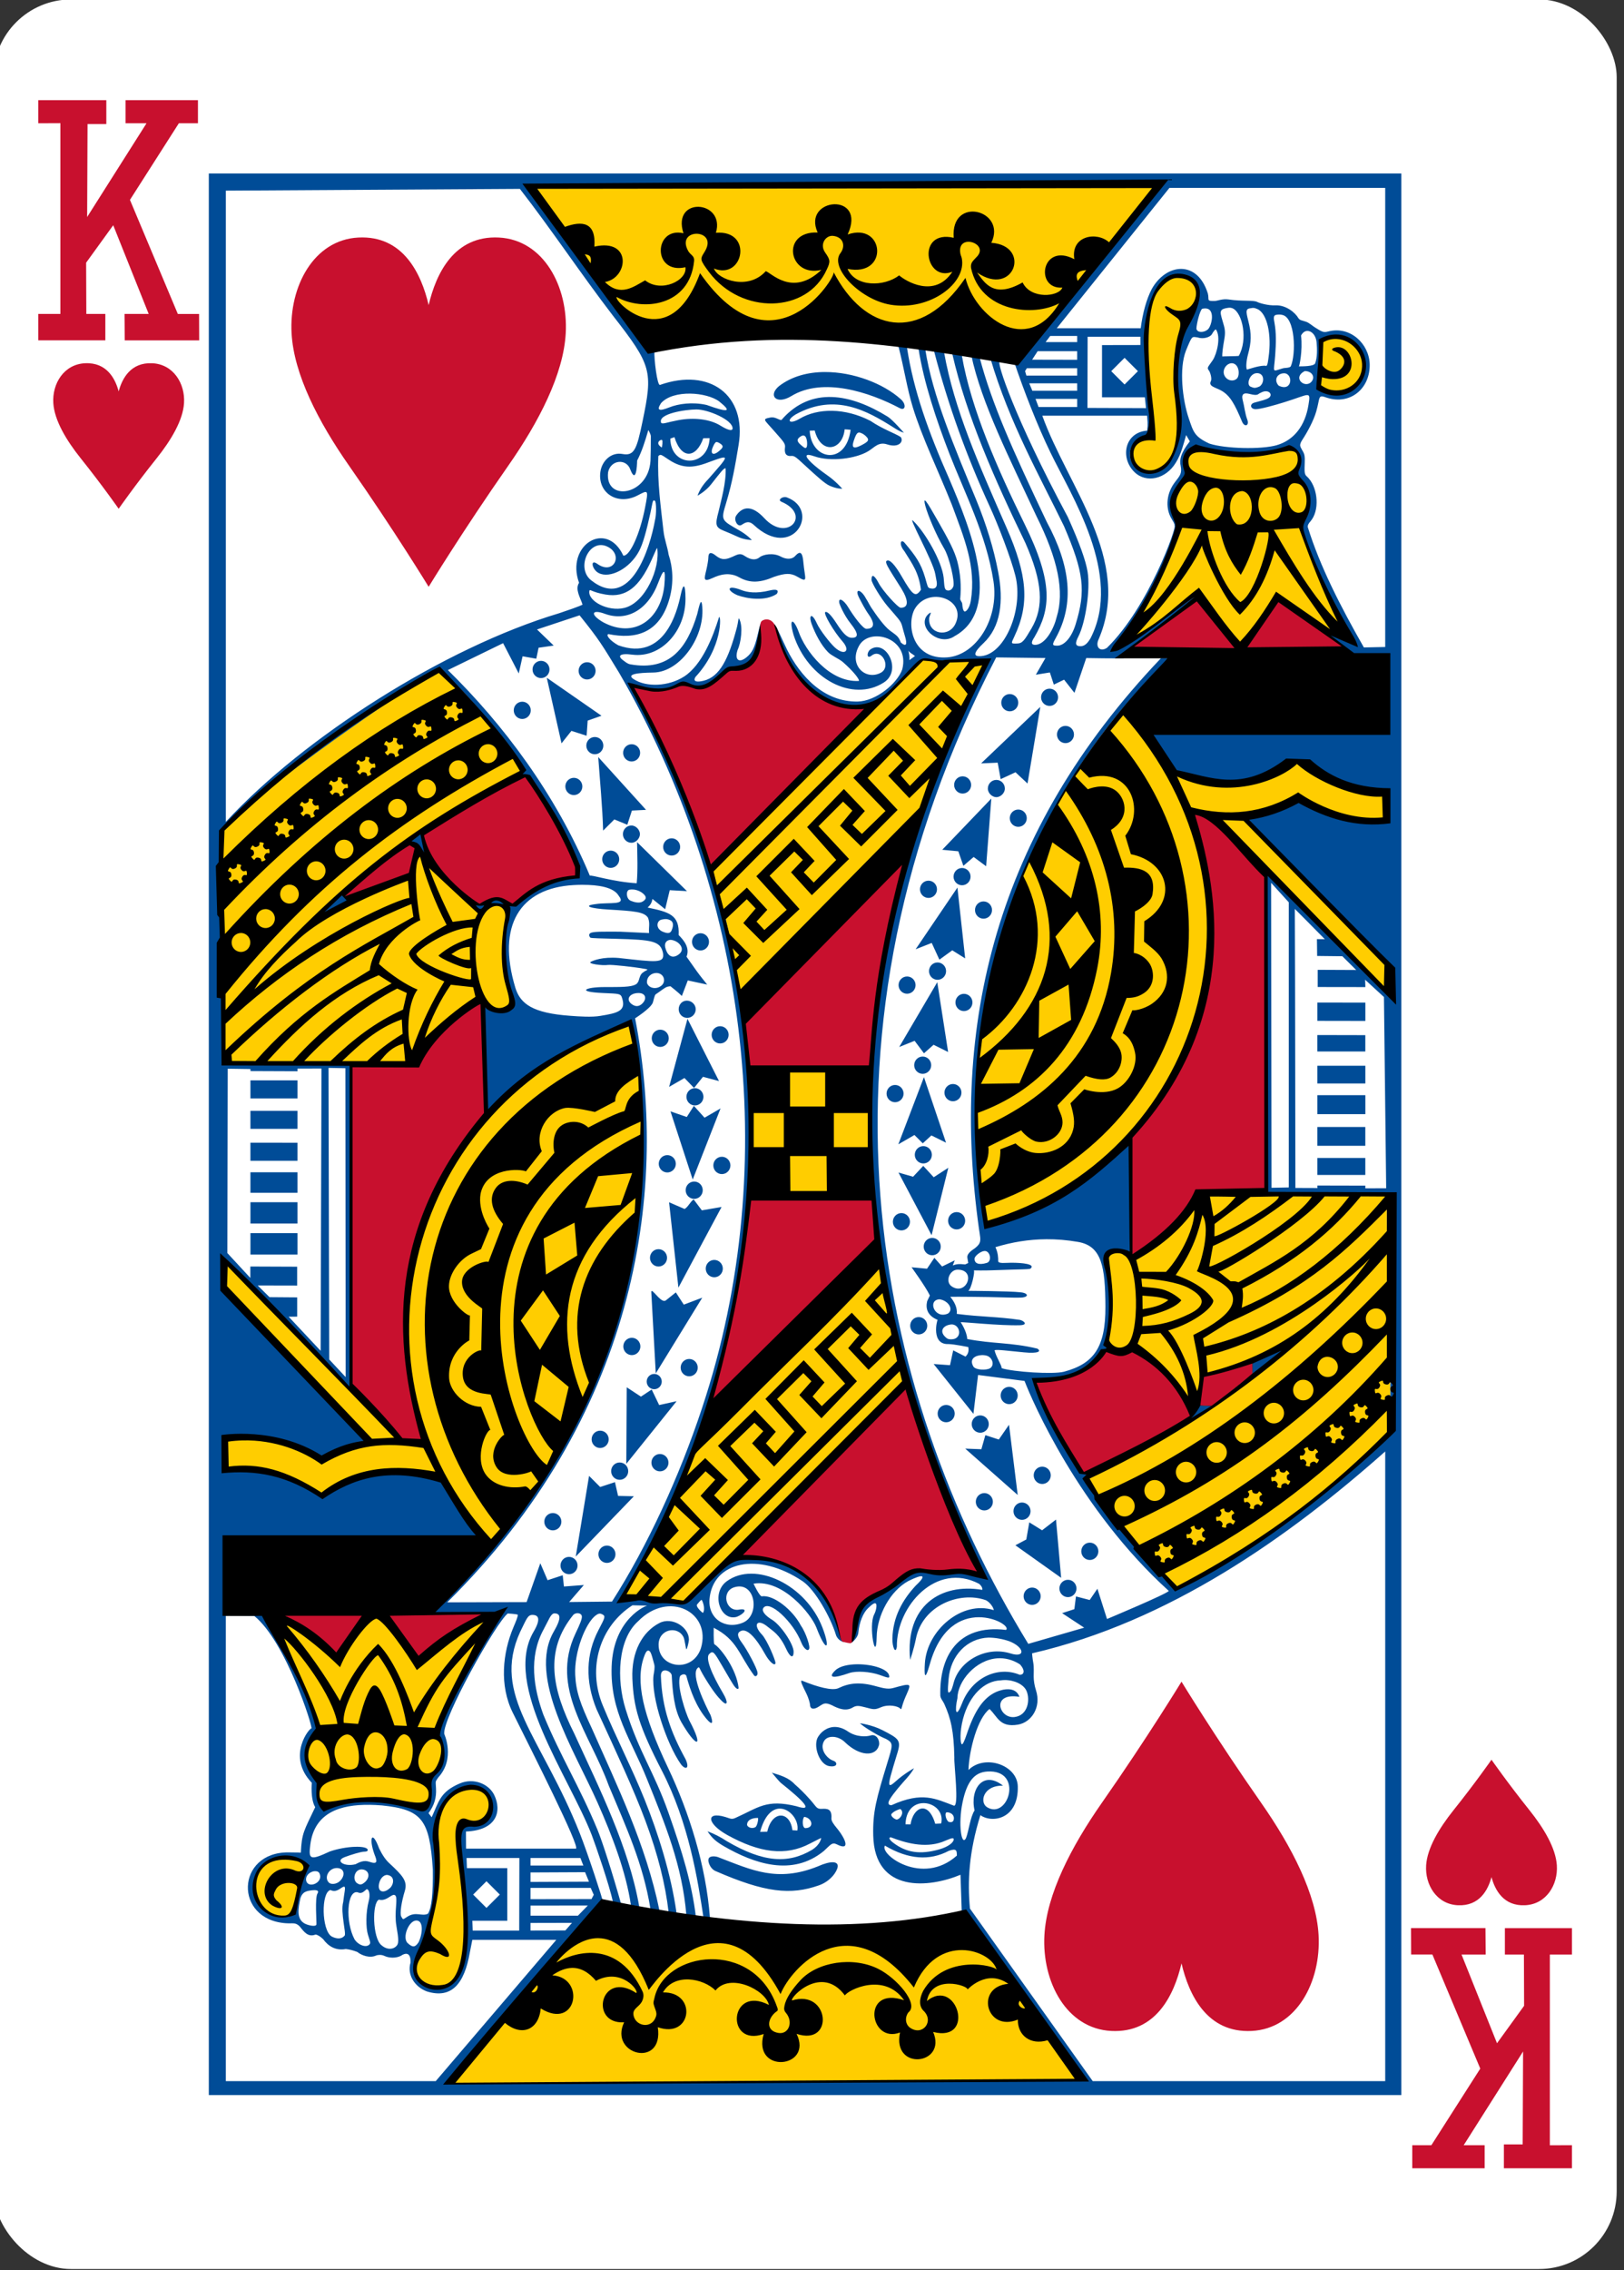<svg height="88mm" viewBox="0 0 238.111 332.599" width="63mm" xmlns="http://www.w3.org/2000/svg"><rect x="0" y="0" width="238.111" height="332.599" fill="#333333" stroke="none"/><g transform="matrix(1.004 0 0 1.003 -1962.018 -379.856)"><rect fill="#fff" height="331.535" rx="11.339" width="237.047" x="1953.248" y="378.641"/><path d="m1971.531 453.04s-2.362-3.392-5.549-7.379c-2.132-2.668-3.836-5.558-3.995-8.047-.182-2.843 1.539-5.695 4.653-5.833 3.113-.138 4.376 2.192 4.891 4.113.514-1.921 1.778-4.252 4.891-4.113 3.115.138 4.835 2.99 4.653 5.833-.158 2.489-1.863 5.378-3.995 8.047-3.187 3.987-5.549 7.379-5.549 7.379z" fill="#c8102e" stroke-width="1.067"/><path d="m2172.012 635.777s-2.362 3.391-5.549 7.379c-2.132 2.668-3.836 5.558-3.995 8.047-.182 2.843 1.539 5.695 4.653 5.833 3.113.138 4.376-2.192 4.891-4.113.514 1.921 1.778 4.252 4.891 4.113 3.115-.138 4.835-2.99 4.653-5.833-.158-2.489-1.863-5.378-3.995-8.047-3.187-3.988-5.549-7.379-5.549-7.379z" fill="#c8102e"/><g stroke-width="1.067"><path d="m1972.389 424.576h3.525l-5.178-12.956-3.957 5.473.028 7.483h2.778v3.859h-9.792v-3.859h3.226v-27.862l-3.226.013v-3.373h9.935v3.487h-2.742l-.059 13.579 8.672-13.694h-3.061v-3.373h10.57v3.373h-2.789l-7.141 11.191 6.992 16.665h3.103l.016 3.859h-10.869l-.033-3.865z" fill="#c8102e"/><path d="m2171.164 664.24h-3.525l5.179 12.956 3.957-5.473-.028-7.483h-2.779v-3.859h9.792v3.859h-3.226v27.862l3.226-.013v3.373h-9.935v-3.487h2.742l.059-13.579-8.673 13.694h3.061v3.373h-10.57v-3.373h2.789l7.141-11.191-6.992-16.665h-3.103l-.016-3.859h10.869l.033 3.865z" fill="#c8102e"/><path d="m2039.301 659.894c18.607 2.163 37.68 2.67 57.298 1.241 5.075 7.072 15.266 21.493 15.266 21.493l-92.337.755zm-23.979 4.923c2.476-5.039 2.954-9.894 2.483-16.892-.372-5.37 2.958-9.553 6.394-7.95 2.657 1.24 1.431 6.32-1.317 5.245-1.051-.411-1.973-.038-1.833 2.375.245 5.948 1.816 12.646.466 18.348-.941 5.54-8.491 2.988-6.193-1.126zm-23.198-7.769c-2.917-4.415 2.31-8.552 5.583-6.514 1.552.732 1.333 2.326-.624 1.477-2.729-1.186-5.668 3.01-3.293 4.695 1.094.776 1.511.672.679-.299-2.213-2.598 3.449-3.746 3.285-2.035-.387 2.084-.435 2.961-.624 3.371-1.153 1.819-3.37.89-5.006-.695zm8.136-18.566c-3.151-3.968.462-7.088.414-6.975.935-1.022-7.507-16.899-6.441-17.003 10.662-1.145 21.437-.281 32.122.055 0 .001-5.697 10.337-7.968 15.452-.915 2.061 1.224 4.487.339 6.018-2.75 3.033-1.04 6.393-2.755 6.544-4.398-.833-9.077-1.316-14.757-.062-.432-.037-.364-2.683-.955-4.029zm46.152-110.316c5.391 27.688-2.557 57.038-20.779 76.4-2.572-2.493-4.544-7.226-7.109-10.313-7.121-2.158-12.245.382-17.238 2.869-4.436-2.58-9.434-4.097-14.304-4.032l-.158-4.282c4.929-.107 10.134.352 14.523 3.092l6.867-2.812-21.413-22.414.291-3.83 25.982 26.453 3.346.12c-7.353-19.724-.92-51.053 29.993-61.251zm36.229 34.73 3.756 18.081c0-0-21.065 21.07-32.137 31.832l-9.252-.85c4.62-6.937 7.25-13.951 10.32-20.949zm74.656 24.798c-8.819 9.965-19.357 16.301-31.061 23.283-4.679-5.274-10.357-11.075-13.636-16.276 10.209-5.505 19.942-9.77 29.939-19.407-.548.622-12.753 4.802-12.713 4.321-.44 2.057-.175 3.325-2.161 3.867-2.351-3.314-4.625-6.003-8.332-7.485-1.555.141-3.62-.895-3.619-.895 1.038-.215.581-12.931 0-13.077 1.139-.373 2.288-1.255 3.857.495.725.491 7.759-6.658 10.155-9.1 9.403-.78 17.733.154 26.995-.098-.072 11.318.576 23.053.573 34.372zm-59.71-28.666c-.236-.48-2.609-19.234-.355-30.995 6.189-19.792 4.612-25.305 20.61-44.772 1.053-1.04 4.732 2.312 7.48 8.105 7.985 5.077 18.223-1.475 18.223-1.475s3.974 3.274 12.96 5.063l-.154 3.523c-.045 1.025-10.107-1.091-12.272-3.136 0 0-7.536 2.536-7.536 2.999 0 1.974 20.072 20.696 20.072 20.696l-.114 4.391c.129.01-27.521-28.949-27.879-25.919 7.827 34.005-5.489 51.231-31.035 61.517zm-33.25-5.978-.446-17.987 16.935.203.697 18.174zm-77.49-19.442c.452-.638-.659-33.523-.589-33.523 10.777-10.829 21.319-16.882 31.887-23.466 4.779 4.781 8.841 8.814 12.361 14.606l-14.581 9.071c.554 2.211-.884 3.007 8.515 11.614.158-.589 3.255-2.341 3.796.28-1.273 5.532.565 10.235.807 13.209-1.284 1.743-4.153-.128-4.153-.128-1.857-1.955-9.133 7.697-11.21 8.775-9.063-.342-27.343.28-26.834-.438zm101.876-58.472c.063.112 9.325.016 9.238.232-1.684 4.171-5.523 12.469-9.372 21.654-3.214 5.346-26.208 27.61-26.208 27.61-1.09-6.459-2.728-12.76-4.434-19.04zm39.959-31.003c3.333 1.437 12.697.685 14.183.039 1.905 1.306.715 3.047.475 4.013 1.955 2.5 3.026 3.387.805 7.418-.507 0 6.825 16.681 7.022 16.693 0 0-7.748-3.716-10.482-6.226l-5.345 7.181-6.21-8.109c-.022.732-11.964 8.738-12.109 8.352-.375-.381 10.905-12.652 8.667-19.857-.539-1.736.695-3.501 1.539-5.03.579-1.05-.2-3.079 1.453-4.475zm-6.199-1.494c.506-.587-2.896-15.67.791-21.758 1.562-2.214 4.387-2.327 5.567-.515.903 2.521-1.786 6.029-2.325 7.743-1.749 4.774.848 11.072-.419 15.584-3.795 9.856-10.518-.97-3.614-1.054zm25.266-6.699c-2.001.088-.604-5.954-.274-7.684-.011-.343 3.662-1.208 4.984 1.168 2.135 3.551-.432 8.03-4.71 6.516zm-23.858-30.459-18.845 23.162c-19.055-2.217-38.176-3.625-57.661-.611l-15.67-22.092z" fill="#ffcd00"/><path d="m1984.695 404.06v280.699h174.152v-280.699zm139.012 1.455v.002c-7.413 8.656-13.921 18.642-21.387 26.127 1.391 4.118 3.375 9.251 5.271 13.15 3.02 6.302 10.61 17.883 5.875 27.146-.464.794-.896 1.18-1.477 1.178-.804 0-.79-.481-.311-1.41 1.055-2.047 1.771-6.899 1.35-9.467-.269-1.639-1.169-4.164-2.881-7.982-7.932-14.806-10.411-22.697-9.961-22.697-.445-.222-.838-.316-1.35-.488 2.749 9.359 7.215 17.228 10.75 24.514 2.9 6.771 3.211 9.399 1.695 14.328-.587 1.909-1.65 3.13-2.693 3.125-.782 0-.737-.162-.203-1.131 2.778-5.042 2.136-10.545-1.318-16.947-5.016-10.573-8.025-17.263-9.812-24.047-.045 0-.915-.297-1.228-.373 1.488 7.061 5.644 15.204 9.514 23.537 3.2 6.417 4.122 11.093 2.969 14.787-.378 1.601-1.586 3.985-3.111 4.055-.596 0-.69-.316-.127-1.141 2.371-4.11 2.791-7.901-1.451-16.529-3.901-7.933-7.813-16.812-9.15-24.568 0-.426-1.307-.258-1.416-.334 2.094 9.161 6.264 18.541 10.693 27.688 2.494 5.678 2.752 9.312.881 12.488-1.046 1.776-1.311 2.18-2.096 2.197-.927.02-.912.054-.4-1.025 2.262-4.775 1.891-8.98-1.133-15.881-4.147-9.463-7.639-17.295-9.131-25.623-.268-.078-1.672-.628-1.471-.211 2.074 7.934 4.728 15.297 8.148 22.744 1.191 2.583 3.123 7.609 3.746 10.127 1.182 4.794-1.484 11.375-4.973 11.707-1.301.124-1.139-.532.31-1.896 2.496-2.349 2.98-6.095 2.133-10.441-.636-3.347-1.733-6.937-3.238-10.586-3.045-7.38-6.356-15.102-7.404-21.914.203-.058-1.205-.105-.967.025.753 4.789 2.551 10.243 4.519 15.309 2.154 5.543 5.36 11.753 6.41 18.555.859 5.565-2.574 10.819-6.738 11.133-5.016.378-6.005-4.645-4.799-7 1.968-3.516 7.686-1.507 5.986 2.088-.978 2.069-3.965 1.526-3.838-.744-.034-.206.286-.829.229-.863-.103-.061-.541.346-.682.6-1.015 1.838 2.035 4.303 4.154 2.826 7.102-3.893 2.306-15.765-.789-23.018-2.998-6.757-5.195-12.863-6.148-19.117-.259-.182-1.432-.484-1.268-.27.86 3.338 1.256 6.154 2.111 8.959 1.342 4.399 3.748 9.324 5.711 14.256 1.784 4.854 3.575 8.976 2.76 14.037-.076.467-.265 1.028-.58 1.369-.319.339-.583.287-.678-1.002-.032-.176-.255-.407-.289-.631.174-1.901.045-3.786-.439-5.574-.415-1.498-1.205-3.026-2.875-5.936-.658-1.084-2.382-4.397-1.777-2.107.347 1.295 1.53 4.172 2.76 6.256.763 1.294 1.566 4.826 1.328 5.508-.251.667-.832.704-1.103.475-.244-.207-.244-1.152-.307-1.736-.258-2.4-2.684-6.587-4.367-8.23-1.209-1.366 2.849 5.807 3.147 7.719.126.81.375 1.468.102 1.865-.18.262-.546.265-.902.172-.343-.089-.328-.329-.691-1.561-.622-2.107-1.392-3.169-2.988-5.068-.547-.651-.911.163-.039 1.219 1.205 1.927 2.111 3.158 2.418 5.637-.781 1.123-1.167.905-2.801-1.938-1.079-1.877-1.726-2.359-2.01-2.346-.716.035-.04.932 1.971 4.139 1.041 1.711 1.066 2.775-.117 2.77-.401 0-2.65-2.506-3.213-3.592-.467-.901-1.047-1.591-1.049-.49 0 .437 1.393 2.741 2.348 3.859 1.505 1.764 1.935 2.118 2.127 2.898.092.372.273 1.024.402 1.447.386 1.269.191 1.632-.59.961-.353-.94-.64-1.038-1.609-1.762-.817-.61-1.949-2.191-2.691-3.307-.28-.421-.522-.955-.809-1.385-.729-1.379-1.699-1.499-.998-.107.332.645.869 1.703 1.434 2.488.946 1.362.75 2.074-.371 2.068-.48 0-1.823-1.784-2.662-3.178-.547-.909-1.401-1.553-1.297-.652.026.224.687 1.822 1.68 3.07 1.078 1.356 1.218 2.075.172 2.07-.714 0-1.33-.693-2.24-2.098-.865-1.335-1.404-1.804-1.648-1.652-.31.193 1.242 2.838 2.516 4.283 1.205 1.367.321 2.145-1.065.93-.751-.659-2.256-2.626-2.678-3.561-.754-1.671-1.241-1.214-.754.109.537 1.459 1.376 3.055 2.389 4.092.53.543 1.624.97 2.158 1.438 1.512 1.324 2.469 2.545 2.346 2.764-4.312.246-7.851-4.41-8.82-7.229-.688-1.853-1.474-2.127-.729.49 2.103 6.502 8.656 9.879 13.188 6.965 2.735-1.759.32-6.337-1.918-4.861-.608.401-.636 1.538.137.93 1.453-1.143 2.914 1.677 1.328 2.512-2.23 1.173-4.703-1.123-3.186-3.906 1.499-2.858 7.507-1.222 6.332 3.395-.712 2.072-3.833 4.66-6.506 4.711-4.968.095-8.398-3.757-10.31-7.562-.245-.49-.685-1.453-1.049-2.238-.314-.678-.562-1.181-.588-1.176.553 4.621 4.915 10.333 8.822 11.277 6.492 1.544 8.268-2.372 12.516-6.418 0 0 3.104.409 3.213.342.286-.178 6.038-.437 6.209-.273-23.24 42.63-21.472 93.24-1.486 131.654 1.321 2.811 1.554 2.278-.635 1.705-2.261-.596-4.313.32-6.15-.109-3.799-.785-4.608 1.839-7.527 3.24-3.642 1.392-2.818 3.953-3.686 6.428-.273.383-.472.697-.322.646.241-.082 1.018-.808 1.076-1.447.15-1.638.727-2.934 1.385-3.586.627-.622 1.065-.937 1.217-.668.118.21.029.943-.281 1.535-.883 1.688.288 7.335.361 3.316.058-3.189 1.97-6.746 4.643-8.201 2.14-1.06 2.804-.951 1.062.68-1.98 2.135-3.327 4.621-3.406 7.717-.033 1.284.472 2.356.652 1.205-.076-5.895 5.745-12.46 11.988-9.197.311.227.575.654.482.895-6.046-1.026-11.306 2.316-10.531 10.229 0 0 .541-1.55.846-3.098.953-4.845 6.37-6.965 10.17-5.637.715.304 1.276 1.324 1.176 1.461-4.646-1.475-9.745 2.968-10.041 7.781-.096 1.565-.061 2.91.732.086 3.001-10.695 12.257-5.848 11.119-4.971-7.165-.865-9.757 4.013-9.592 9.652.102.515.364.686.58 1.166.955 2.125 1.388 3.947 1.465 7.803-.073.993.739 7.315-.078 7.049-2.602-.973-4.58-2.121-9.09-.07-.406.022-.537-.205-.398-.561.187-.479.892-1.426 2.121-2.824 1.315-1.418 1.547-2.008 1.547-2.008s-1.45.806-2.647 1.895c-.489.445-.779.64-.898.535-.24-.21.208-1.632 1.133-4.682.561-1.853.211-2.076-2.205-3.318-1.519-.78-3.272-1.004-3.272-1.004s.354.348 1.176.869c.828.512 1.711 1.05 2.65 1.43 1.101.609.975.863.162 3.533-1.579 5.186-2.128 7.08-2.045 10.568.201 8.484 8.193 7.642 12.742 5.734l.19 5.586 17.135 24.414-91.939.469c-.165.086 19.805-22.539 22.355-26.639.11.016-2.147-6.884-3.334-9.885-5.603-14.172-12.968-20.129-8.703-29.439.918-1.845 1.078-2.468 1.775-2.465.946 0 1.25.64.185 2.445-4.579 7.768 5.189 21.17 8.49 29.719.515 1.334 2.613 7.421 3.082 9.736l1.17.211c-1.212-4.338-2.72-9.041-3.424-10.744-2.609-6.311-5.352-10.619-7.895-16.787-1.421-3.898-2.178-8.4.025-12.441.802-1.471 1.033-2.288 1.562-2.365.456 0 .723.159.752.537.032.413-.219 1.09-.818 2.123-3.85 6.629 2.993 17.34 6.383 24.977 2.21 4.979 4.176 10.215 4.871 14.938 0.0.008.01.021.01.029l1.211.221c-1.521-8.698-5.761-17.134-9.486-25.268-3.225-6.438-4.437-12.051-.127-17.352.375-.366 1.181-.305 1.238.238.031.368-.248 1.067-.922 2.48-3.797 8.033 2.081 14.557 4.84 22.217 2.606 6.202 5.024 11.455 6.088 17.979l1.314.238c-1.975-9.609-6.204-18.25-9.875-26.576-1.701-3.627-2.303-5.367-2.418-7.797-.159-3.341 1.503-7.569 2.994-8.684.387-.289.627-.34.981-.146.484.266.386.443-.57 2.273-1.827 3.497-1.983 7.424-.289 11.578 2.926 6.38 5.392 11.616 7.139 16.307 1.861 4.997 2.922 9.349 3.377 13.287l1.156.209c0-.054.01-.104-.01-.178-.812-5.626-2.65-11.464-4.633-16.404-1.871-4.662-4.216-9.151-6.117-13.773-2.305-5.544-.395-11.604 4.332-14.631l2.174.049c-.127-.058-4.96 1.884-5.213 8.873-.241 6.66 2.877 10.753 5.131 16.395 2.734 6.769 5.179 12.711 5.779 19.932l1.391.25c-.59-4.87-1.996-9.507-4.004-15.199-2.142-6.073-4.274-8.764-6.262-15.141-1.345-4.314-1.162-10.159 1.834-12.83 4.484-4.584 10.74-1.319 9.172 3.928-1.209 3.693-6.209 2.958-6.182-.502-.011-2.234 2.712-2.839 3.611-1.152.209.328.348 1.767.441 1.82.094.053.375-1.134.377-1.398.011-1.835-2.452-3.381-4.285-2.449-2.51 1.276-4.14 4.213-3.975 8.141.175 4.178.922 6.88 4.301 13.432 3.936 7.633 5.242 15.895 6.082 21.465.363-.154.8.043.941 0-.574-7.593-3.039-15.392-6.115-21.875-3.725-7.852-4.768-12.658-3.525-16.176.183-.517.356-.903.58-.938.416-.063.545.61.932 2.02.118.432-.031 1.112-.117 1.637-.324 3.221 1.906 9.921 3.981 12.898.607.849 1.383.82.713-.688-2.137-3.892-3.438-7.422-3.609-12.154-.05-1.391 1.55-.766 1.586-.068.116 2.26.341 4.922 1.408 6.816 2.167 3.749 3.371 3.913 1.154-.273-.492-.972-1.901-5.079-1.334-6.49.316-.288.701-.338.891-.051.627 2.321 1.495 4.619 3.029 6.406.804.93.936.511.514-.65-.706-1.344-2.916-5.839-1.898-6.852.328-.274.137-.126 1.029 1.348 1.243 2.052 1.919 2.857 2.523 3.457.803.798.998.261.168-1.143-1.659-2.802-2.602-5.129-2.019-5.715.576-.579.716-.312 2.025 1.943.583 1.004 1.426 2.483 1.715 2.832.287.347.549.437.555.15-.306-2.721-2.616-5.828-3.547-6.367-.134-.253-.086-2.402-.086-2.402 3.473 1.808 3.614 3.85 5.914 6.992.236.234.574-.053.473-.486-.081-.589-1.441-3.202-2.295-4.35-.671-.902-.702-1.42-.133-1.68.92-.42 2.206.961 3.574 3.43.635 1.146 1.484 1.81 1.486 1.209 0-.331-1.181-3.285-1.996-4.139-1.358-1.422-.687-2.415.885-1.1.714.597 1.681 1.046 2.678 3.219.582 1.269 1.082 1.431 1.084.418 0-1.137-1.889-3.917-3.16-4.686-.985-.596-1.545-1.261-1.268-1.705.863-1.283 4.356 1.99 5.549 5.033.352.898.968 1.356 1.119.961.268-.201-.44-2.394-1.166-3.41-1.199-2.322-4.032-4.566-5.711-4.295-.325.052-1.217-1.85-1.217-1.85 4.282-.699 8.444 4.483 9.184 6.422 1.404 3.68 2.119 3.248.891.021-2.399-6.307-9.855-9.84-13.992-6.789-2.356 1.738-.947 5.894 1.477 5.189.964-.365 1.895-1.358.201-1.031-1.885.191-2.486-2.708-.565-3.289 3.092-.935 3.802 4.042 1.305 5.15-2.591 1.122-5.17-.552-4.928-3.426.459-5.433 7.065-7.004 13.586-2.609 1.834 1.236 4.09 5.266 4.865 7.818.257.844 1.121 1.138 1.227 1.031.248-.249-1.811-4.733-2.488-5.873-2.839-6.569-13.105-6.894-13.105-6.555 0 0-4.021 2.557-7.592 6.77l-9.176-.854c23.641-37.731 25.472-93.503 1.236-133.176.307.2 4.608 1.324 6.092.145 1.094-.529 1.409-.712 2.617-.273 1.361.494 2.794.057 4.275-1.312 1.116-1.032 1.138-1.35 1.857-1.256 2.129.279 3.542-.978 3.981-4.08.172-1.218.29-2.486.117-2.301-.1.107-.347 1.162-.504 1.824-.431 1.823-.829 2.49-1.531 3.084-1.158.979-1.827.433-1.344-1.053.457-.959.836-3.425.207-4.547-.11-.202-.136.561-.295 1.172-1.264 4.86-2.586 7.329-4.877 7.898-1.075.267-1.572.1-1.225-.525 4.04-4.35 3.77-9.17 3.465-8.758-.859 2.789-2.454 6.946-5.074 8.654-2.263 1.475-5.576 1.618-7.42.379-1.047-.703.535-.913 2.904-.945 3.991-.054 7.721-5.439 7.101-9.979-.146-.839-.373.062-.697 1.441-1.472 4.916-3.998 8.368-9.768 7.338-.451-.081-.752-.381-.998-.553-.939-.658-.592-1.109 1.273-.863 4.173.55 7.803-3.403 7.781-8.18-.011-2.292-.336-2.266-.697-.559-.508 2.407-2.36 9.79-9.109 7.379-1.215-.666-1.88-1.517-1.447-1.643 3.937.802 7.543-.073 8.945-5.297.605-2.255.461-4.457-.154-6.303-.196-1.254-.614-2.209-.754-3.482-.377-3.411-.914-7.179-.752-10.912.323-.325.379-.254 1.512.506 2.224 1.493 3.906 1.149 6.168.264 2.91-1.062 2.647-.87-.397 2.604-.699.724-1.228 1.483-1.555 2.402 0 0 1.154-.607 1.973-1.646 1.512-1.92 1.829-2.363 2.127-2.361.101 2.075-.64 4.596-1.023 6.297-.503 1.886-.495 2.323.693 2.807.515.21 1.508.622 2.061.889.998.482 2.098.494 2.098.494s-.633-.726-1.822-1.404c-2.68-1.53-2.703-1.453-1.936-3.994.899-2.98 1.341-5.56 1.828-8.51 1.204-7.293-4.241-11.303-11.473-8.756-.414.21-.892-3.835-.824-4.904-6.031-6.227-12.864-16.007-17.805-24.016 31.746.08 63.025-.582 91.744-.506zm1.272.652h31.512v67.064l-3.115.066c-3.46-6.077-6.393-11.8-8.193-17.578-.029-.254.07-.477.375-.824 1.385-1.574 1.112-4.758-.234-6.293-.416-.498-.63-.331-.609-1.541.018-1.041.114-1.706-.158-2.242-.455-.897-.763-.96-.111-1.947.682-1.034 1.587-2.713 1.969-4.031.617-2.128.184-2.526 1.559-2.025 3.451 1.111 6.34-1.378 6.25-4.896-.076-2.961-2.816-5.6-6.002-4.791-.735.187-.879.123-2.01-.594-.324-.206-.817-.64-1.236-.801-.525-.202-.958-.184-1.176-.562-.428-.744-1.761-1.926-3.385-1.85-.992.046-2.28-.316-2.621-.496-.566-.299-2.155-.056-4.174-.361-.898-.136-1.622.216-2.057.221-1.243.015-.737-.139-.973-1.094-1.558-4.979-6.11-4.388-8.195-.643-.765 1.469-1.319 3.464-1.607 5.715h-12.258zm-94.856.145c4.578 5.888 8.959 12.487 13.574 18.498 5.68 7.28 5.867 8.117 4.342 15.443-.853 4.141-1.219 5.096-2.947 4.783-1.623-.294-2.996.997-3.217 2.631-.415 3.067 2.51 4.954 5.447 3.42 1.549-.809 1.6-.896 1.084 1.777-.74 3.831-2.222 7.129-3.176 7.021-2.463-5.284-8.454-1.525-6.465 3.969-.623.959.195 2.175.508 3.18 0 0 .012.119-3.41 1.264-16.804 5.029-37.318 18.156-48.682 30.479v-92.211zm96.693 12.617c2.593-.134 3.104 4.186.768 7.373-2.127 4.877-1.546 8.72-1.059 13.842-.014 2.974-1.007 5.8-2.59 7.021-2.566 1.98-5.729-.671-4.398-3.357.681-1.335 2.129-.556 2.469-1.818.56-7.349-2.194-13.97.855-20.523 1.606-1.751 2.94-2.485 3.955-2.537zm7.1 4.75v.002c.114.015.22.043.32.092 1.44.695 2.219 4.577.865 6.939-.286.054-2.392.044-2.402.086-.035-.47.103-1.407.26-2.305.134-.768.215-1.351-.014-2.176-.549-1.983-.915-2.417.602-2.631.132-.019.255-.022.369-.008zm3.277.018c.231-.001.428.078.646.176 1.413.633 2.102 3.757 1.615 7.07-.079.54-.127 1.107-.322 1.234-.737-.202-2.782.537-2.818.531-.193-.199-.115-1.271.146-2.236.483-1.786.528-2.949.051-4.82-.394-1.545-.418-1.852.438-1.924.086-.021.167-.031.244-.031zm-7.068.076c1.656-.079 1.031 2.58.461 3.076-.582.49-1.55.501-1.664-.111 0-.641.499-2.686.842-2.912.131-.031.251-.046.361-.051zm10.904.895c.139.003.275.02.4.049 1.937.33 2.063 5.76 1.268 7.523-.19.26-.921.196-1.182.293-1.647.477-1.281.728-1.09-1.926.131-1.82.164-3.235-.105-4.738-.131-.659-.185-1.119.289-1.162.137-.028.281-.04.42-.037zm-9.266 2.17c.771 1.07.151 3.547-.438 4.467-.672 1.014-.943 1.098-.576 1.543.155.188.481 1.146.281 1.549-.369.746.578.88 1.44 1.334 1.397.74 2.076 2.104 3.119 4.588.363.865 1.11.594.748-.338-.31-.798-.43-1.974-.644-2.758-.223-.805.021-1.207.939-.971 1.379.355 1.188.024 1.691-.164 1.107-.62 1.85.256 1.182.742-.384.279-1.203.449-2.109.701-.769.214-.59.964.184.961.714 0 2.761-.584 4.098-.994 3.829-1.174 3.958-1.798 3.6.408-.472 2.919-2.045 5.107-4.643 5.848-2.261.645-7.482.521-9.809-.232-2.209-1.014-2.355-1.722-3.023-3.693-.914-2.698-1.451-7.265-.4-9.92.925-2.241.831-2.007 1.719-1.895.79.279 1.852-.031 2.088-.521.119-.234.42-.662.555-.654zm13.42.221c.602.029 1.198.674 1.287 1.652.088.972.121 2.233-.217 3.107-.238.436-1.861.414-2.379.42.055.133.591-2.228.328-4.506.257-.487.62-.691.981-.674zm4.231.705c2.306.139 4.289 2.495 3.953 4.719-.241 4.689-7.588 4.294-6.74 1.186.761-1.654.232-3.713.447-5.217.767-.533 1.571-.734 2.34-.688zm-41.838.027h3.934v.904h-4.615zm13.168.113v1.215l-5.609.01v7.627h6.26l.164 1.582-8.551-.031.025-10.396c2.428.001 5.647-.014 7.711-.006zm-15.01 2.117h5.775v1.256l-6.58-.014zm12.696.969 1.949 1.949-1.949 1.947-1.949-1.947zm15.716.787c1.048.116 1.137 1.743.711 2.219-.549.552-1.574.319-1.887-.527-.282-.764.349-1.725 1.176-1.691zm-29.986.73h7.35v1.08h-7.42l-.193-.656zm40.572.42c1-.024 1.613.828.988 1.555-.941 1.06-2.861-.562-.988-1.555zm-70.064.137c-2.478.008-4.871.627-6.736 2.086-1.613 1.381-.32 2.74 1.822 1.432 4.609-2.814 11.408-.586 15.84 1.758.868.451.986-.599.131-1.326-2.558-2.286-6.926-3.963-11.057-3.949zm63.103.162c1.126.01 1.109 1.429.387 1.938-.723.318-.848.228-1.328.039-.658-.26-.167-1.971.941-1.977zm3.986.021c1.334.067 1.187 2.789-.828 1.807-.731-.797-.258-1.812.828-1.807zm-37.25 1.465h7.002v1.09h-6.549zm-49.531 1.506c1.68.02 3.363.467 4.266 1.154 1.914 1.541 1.32 1.636-1.853.502-2.073-.469-4.137-.169-5.436.352-1.536.616-1.891.438-1.226-.605.893-1.017 2.57-1.423 4.25-1.402zm20.727.496c-2.638-.092-5.129.83-7.258 3.211-.193.481-.849-.385-1.736-.217-1.267.24-.901.301.438 1.846 1.339 1.546 1.777 1.911 1.695 2.506-.12.876.123 1.357.982 1.26.413-.046.904.439 1.537 1.023 2.191 2.021 3.299 3.026 4.012 3.338 1.118.49 1.824.426 1.824.426s-.944-1.09-2.084-1.889c-2.122-1.486-3.295-2.632-3.111-2.955.084-.148.452-.123 1.141.119 2.334.821 6.048.355 7.875-.764.9-.551 1.47-1.394 2.738-.982 1.782.579 2.463-.489 1.969-1.086-.809-.526-2.656-1.155-4.408-2.352-3.751-1.932-7.695-1.875-10.322-.32-1.549.916-2.088.273-.57-.635 5.79-3.168 10.453-.474 14.225 1.895.55.346.929.601 1.557.799 0 0-1.661-1.914-2.363-2.348-2.716-1.678-5.5-2.783-8.139-2.875zm29.721.271h6.086v1.193h-5.639zm-49.531 1.545c1.686-.01 5.354 1.528 5.293 2.801-.07.483-.988.049-1.785-.445-1.542-.956-3.91-1.211-6.139-.789-1.711.324-2.256.61-2.5.402-.592-1.348 3.566-1.961 5.131-1.969zm50.52.91h15.305c.156 1.642.034 1.609.012 2.186-3.305.245-3.985 3.971-1.865 6.047 1.738 1.702 4.611 1.029 6.055-1.383.786-1.231 1.136-2.791 1.5-4.018l.539.92c-1.349 1.698-1.542 2.748-1.344 3.559.229 1.147-.095 1.44-.844 2.422-1.21 1.588-1.376 3.59-.617 5.08.209.41.646.995.57 1.266.423-.013-3.752 11.848-9.852 17.824-1.021.689-1.761-.122-1.234-1.234 4.968-11.525-4.536-22.369-8.225-32.668zm-28.861 1.996c.287.007.582.044.871.07-.7 5.309-5.777 4.454-5.977.129l.732-.025c.898 3.551 4.066 2.948 4.373-.174zm-28.672.102s.367.592.367.924c0 1.236-.02 3.022-.051 3.564-.294 5.109-6.681 6.057-6.195 1.686.38-1.856 2.69-2.062 3.258-.383.829 2.112.976-.509.986-1.328.676-1.287 1.173-2.849 1.635-4.463zm30.773.361c.262.01.731.239 1.1.641.42.458.264.687-.717 1.199-1.062.554-1.544.506-1.162-.615.237-.696.443-1.233.779-1.225zm-8.172.434c.619-.037.648 1.324.547 1.627-.125.375-.343.213-.9-.268-.615-.53-.584-.869.051-1.25.114-.07.214-.104.303-.109zm-18.789.242c1.066 3.418 3.238 2.985 4.209.166l.932-.016c-.205 4.401-5.695 4.326-5.742.07zm-1.875.398c.205.026.091.48.119.564-.019.275-.076.551-.076.551s-.881-.452-.371-.971c.156-.116.26-.153.328-.145zm8.014.314c.111-.01.321.079.549.232.534.359.442.57-.168 1.086-.939.794-1.36.353-.854-.713.189-.397.33-.596.473-.605zm83.746.996c1.056-.035 1.781 1.881 1.189 3.299-.279.668-.229.751.621 1.648 1.206 1.273 1.401 3.323.484 5.191-.667 1.36-.622 1.239.168 3.561 1.697 5.049 4.192 9.744 6.816 14.355l-3.5-1.324s-15.801 13.788-26.945 14.311l4.037 6.387c6.349 2.575 12.42 1.93 18.227-1.777-.143.533 7.065 4.111 12.984 4.5l.035 4.299c-4.392-.5-8.843-.603-12.924-3.209 0 0-3.751 1.592-7.508 2.785l21.043 22.094.012 3.693s-8.982-8.51-18.227-18.104l.197 47.178 18.207.174s-.341 20.271-.219 34.334c-8.603 8.96-20.441 17.925-31.379 23.309-5.162-5.053-9.427-10.526-13.158-16.379.529-.571.206-.579-.58-.91-2.275-3.438-7.562-12.972-6.725-13.195 1.617.114 9.115-.828 10.607-5.389-.186-3.441 1.068-7.459-.055-10.67-1.611-4.301 3.236-2.923 3.4-2.635v-16.25c-6.307 5.133-12.671 10.184-21.104 12.297-5.315-26.834 2.815-60.372 26.783-83.004h-1.301c-24.361 25.586-30.748 53.774-26.592 83.406 0 0 .154.927.178 1.24.057.737-.117 1.018-.764 1.551-.616.411-1.175.853-1.119 1.359.018.166.135.812.135.812l-.449.205c-.937-.1-1.254-.055-1.81.148l.289-.744-1.85.9-1.129-1.266-1.07 1.588-2.26-.209s2.058 2.828 2.676 4.125c-.044.13-.378.74-.406.869-.235 1.059.063 2.08 1.543 2.689-.095.01-1.003 3.638 1.572 3.533.819.01 2.897.434 2.897.434.135.694-.083 1.09-.406 1.396l-1.793-.91-.467 2.166-2.389-.172 5.809 7.281.678-5.68 6.789.873c1.09 2.871 7.95 18.788 21.062 30.67-.144.39-9.02 4.105-9.02 4.105l-1.404-4.42-1.125 1.643-2.006-.521-.234 1.859-1.787.584 3.221 2.121-8.164 2.365c-22.873-37.449-33.17-89.093-4.686-144.102l7.197.092-1.406 2.439 2.047-.33.578 1.775 1.502-.719 1.512 1.922 1.719-5.082s4.79.088 5.426.023c.499-.057 11.086-8.834 10.865-9.168-.159-.241-11.194 7.945-11.564 7.631 0 0-1.107.269-.244-.779 1.55-1.881 2.642-3.313 4.215-6.016 1.804-3.521 5.747-10.53 4.269-11.965-1.508-4.066 1.298-4.795 1.688-6.844-.401-1.143-.211-2.465.609-3.232 3.933.128 9.425 1.273 14.266-.186.073-.02.144-.031.215-.033zm-73.647 7.051c-.566-.067-1.162.443-.641.66v.008c4.517 1.883.89 6.053-2.465 2.418-1.758-1.905-3.147-1.786-4.104-.395-.431.627.197 1.73.754 1.381.517-.324 1.048-.711 1.801-.012 5.713 5.339 9.816-2.135 4.893-3.994-.076-.036-.158-.057-.238-.066zm-19.246.484c.043 0 .093.021.158.062.214.136.228 2.021.014 2.814-.714 4.02-3.537 13.362-9.33 8.789-2.3-1.815-.208-6.375 2.545-4.826 2.15 1.21.701 4.096-1.627 2.439-1.13-.804-.773.855.182 1.328 1.618.859 4.547-.612 5.92-3.234.548-1.046 1.061-2.894 1.639-5.555.29-1.338.315-1.808.5-1.818zm.488 6.959c.477 2.906-1.703 7.997-4.805 8.748-2.375.575-5.311-.996-5.1-2.449.061-.422.23.135 2.381.496 3.005.504 4.918-1.142 6.649-4.934.546-1.197.779-1.835.875-1.861zm20.734.713c-.179.045-.386.232-.613.48-.398.434-1.202.53-2.098.041-1.067-.582-2.553-.305-3.055.109-.5.413-1.223.47-2.203-.201-.649-.445-1.011-.213-1.807.148-1.311.596-1.814.275-2.525-.283-.646-.479-.95-.328-.957.383 0 .328-.154 1.194-.289 1.768-.32 1.362-.522 1.878.945 1.203.97-.454 2.39-.903 3.859-.076 1.62.912 3.166.743 5.074-.078 1.657-.56 2.466-.567 3.391-.027 1.689.986 1.109.356.891-2.129-.094-1.093-.314-1.413-.613-1.338zm-19.762 2.766c.171 0 .191.669.072 2.02-.546 4.984-4.392 7.76-8.918 5.348-1.982-1.148-1.714-1.959.238-1.24 3.112 1.145 6.256-.457 7.793-4.553.394-1.05.664-1.573.814-1.574zm10.109 2.322c-.856-.076-.583.557.606 1.078 1.459.543 4.149.93 5.783-.184.486-.771-.514-.627-1.051-.494-1.957.484-3.287.263-4.098-.055-.544-.213-.955-.318-1.24-.344zm-22.412 4.027c2.901 3.605 3.282 4.308 5.781 8.406 18.27 31.478 24.121 71.263 12.109 107.381-3.296 9.966-7.944 20.124-13.156 28.283l-6.256.066 2.147-2.486-2.91.219-.178-1.645-2.209.725-1.064-2.48-2 5.678-11.596.031c27.156-26.788 32.505-59.251 27.439-85.312 0 0 2.27-1.442 2.586-2.285.077-.204.246-1.074.402-1.203.622-.413 1.116-.82 1.52-1.041.251-.137.658-.152.658-.152s1.079.843 1.662 1.416l.867-2.268 2.836.609s-1.087-1.328-1.572-2.021c-.849-1.212-1.449-2.055-1.449-2.055.496-1.237-.294-2.308-1.152-3.164.154-2.944-1.378-3.358-4.531-4.016.455-.402.611-.749.709-1.254l1.853 1.498.672-2.779 2.514.139-7.289-7.16c.036 2.02.131 4.062-.051 6.008-3.417-.189-6.788-1.306-6.84-1.094-5.017-11.992-12.661-22.132-20.733-30.045l8.062-3.932 2.285 4.422.56-2.506 2 .357.336-1.607 2.209-.314-2.438-2.352zm48.014 5.172c.308.394.555.42.967.779l-.824.594c.039-.562-.011-.85-.142-1.373zm-53.643 1.477c-.684 0-1.242.568-1.242 1.262 0 .694.558 1.256 1.242 1.256.684 0 1.236-.562 1.236-1.256 0-.694-.553-1.262-1.236-1.262zm6.727.201c-.686 0-1.242.563-1.242 1.26 0 .696.556 1.262 1.242 1.262.686 0 1.242-.566 1.242-1.262 0-.696-.556-1.26-1.242-1.26zm-21.672.92c3.992 3.368 7.663 7.758 12.115 14.623l-.092.924 1.357.512s7.407 9.894 7.016 14.291c-2.542.539-4.867-.161-9.412 4.154-2.146-1.171-3.418-.796-5.641-.139 0 0 .039.978.805 1.307 1.479-1.763 3.09-.945 3.965-.506-.314.136-1.116 9.965.443 12.059 1.175 3.338-1.91 2.704-4.051 1.881l.615 15.609c7.043-8.156 21.919-13.597 20.863-13.006 7.467 40.033-10.285 66.741-28.865 86.316l9.738.057s-8.395 13.67-9.02 17.449c.477 1.256 1.796 3.858-.434 5.684-.754.84-.834 4.65-.834 4.65-5.121.179-9.559-1.626-15.463.475-.611.209-.744-3.263-.773-3.891-3.3-2.969-.28-8.068.168-7.693-2.663-7.939-8.018-17.418-8.018-17.418s-3.227-.175-5.191-.289c-.41-.349-.675-9.603-.26-9.826 14.594 1.175 37.432-.172 37.432-.172l-6.129-8.689c-7.548-2.987-17.922 2.114-17.422 2.383.025.03-8.29-4.604-14.059-3.945l.19-4.539c5.123-.021 9.852.949 13.979 3.42l7.01-2.65-21.488-22.883.248-3.773c7.003 6.578 18.492 19.303 18.492 19.303l.016-48.039-18.477-.047c-.225-12.014-.961-22.313-.805-33.795 8.928-8.871 31.98-23.793 31.98-23.793zm15.785 1.35 2.152 9.578 1.445-1.818 2.219.709.154-2.207 2.02-.713zm73.424 1.594c-.686 0-1.242.564-1.242 1.26 0 .696.556 1.26 1.242 1.26s1.242-.563 1.242-1.26c0-.696-.556-1.26-1.242-1.26zm-5.812.787c-.686 0-1.242.566-1.242 1.262 0 .696.556 1.26 1.242 1.26.686 0 1.24-.563 1.24-1.26 0-.696-.554-1.262-1.24-1.262zm-71.195 1.117c-.686 0-1.242.563-1.242 1.26 0 .696.556 1.262 1.242 1.262.686 0 1.242-.566 1.242-1.262 0-.696-.556-1.26-1.242-1.26zm75.652.76-8.643 8.25 2.422-.104.434 2.408 2.168-1.008 1.756 1.645zm3.678 2.771c-.686 0-1.242.565-1.242 1.262 0 .696.556 1.26 1.242 1.26.686 0 1.242-.564 1.242-1.26 0-.696-.556-1.262-1.242-1.262zm-68.732 1.625c-.686 0-1.242.563-1.242 1.26 0 .696.556 1.262 1.242 1.262.686 0 1.242-.566 1.242-1.262 0-.696-.556-1.26-1.242-1.26zm5.375 1.055c-.686 0-1.242.563-1.242 1.26s.556 1.262 1.242 1.262 1.242-.565 1.242-1.262-.556-1.26-1.242-1.26zm-4.877 1.875c.238 3.371.626 7.368.713 10.746l1.639-1.637 1.895.779.672-2.072 2.061-.104zm53.215 2.812c-.686 0-1.242.564-1.242 1.26 0 .696.556 1.262 1.242 1.262.686 0 1.242-.565 1.242-1.262 0-.696-.556-1.26-1.242-1.26zm-56.777.221c-.686 0-1.242.564-1.242 1.26 0 .696.556 1.262 1.242 1.262s1.242-.565 1.242-1.262c0-.696-.556-1.26-1.242-1.26zm61.701.305c-.686 0-1.242.566-1.242 1.262 0 .696.657 1.26 1.242 1.26s1.242-.563 1.242-1.26c0-.696-.556-1.262-1.242-1.262zm-.736 2.725-7.164 7.479 2.346.223.738 2.123 1.502-1.291 1.822 1.354zm3.936 1.604c-.686 0-1.242.563-1.242 1.26s.556 1.262 1.242 1.262c.686 0 1.242-.565 1.242-1.262s-.556-1.26-1.242-1.26zm-56.492 2.332c-.686 0-1.242.564-1.242 1.26 0 .696.556 1.262 1.242 1.262.686 0 1.242-.667 1.242-1.262s-.556-1.26-1.242-1.26zm-30.609 1.021-1.811 1.404c1.491.589 2.33 1.859 2.33 1.859 0 .001-.201-.746-.519-3.264zm36.484.848c-.686 0-1.242.565-1.242 1.262 0 .696.556 1.26 1.242 1.26s1.24-.564 1.24-1.26c0-.696-.554-1.262-1.24-1.262zm-8.899 1.799c-.686 0-1.242.564-1.242 1.26 0 .696.556 1.262 1.242 1.262.686 0 1.242-.565 1.242-1.262 0-.696-.556-1.26-1.242-1.26zm51.307 2.539c-.686 0-1.242.566-1.242 1.262 0 .696.556 1.26 1.242 1.26s1.242-.563 1.242-1.26c0-.696-.556-1.262-1.242-1.262zm-4.902 1.852c-.686 0-1.242.563-1.242 1.26s.556 1.26 1.242 1.26 1.242-.563 1.242-1.26-.556-1.26-1.242-1.26zm50.035.311 2.58 2.848v41.654l-2.519.051zm-100.461.291v.006c2.103 0 4.448.311 5.193 1.607 1.16 1.455-1.308.892-3.385 1.209-1.919.238-.807.635 1.902.795 3.735.224 5.202.323 5.758 1.197.316.814.085 1.362.152 2.238l-4.24-.201c-2.199 0-3.49-.039-4.143.129-.52.135-.37.559-.193.74.093.095 1.779.117 3.75.17 5.306.141 6.481.324 6.857 2.057.284 1.589-.994 1.347-6.445.744-2.426-.201-3.731.378-4.082.553-.598.298 1.733.591 2.494.465.476-.076 3.976.308 5.264.553 1.083.167.129.135-.418.805-.362.554-.248 1.192-.815 1.504-.696.373-2.073.367-4.545.367-2.826.001-4.144.698-.264.869 2.506.111 2.646.067 2.859.801.566 1.811-.639 2.128-3.195 2.541-1.222.213-3.035.092-4.404-.012-5.407-.39-7.281-1.698-8.012-4.117-2.727-9.025.639-14.535 8.516-14.979.437-.024.909-.042 1.395-.041zm54.652.406-6.106 9.016 2.353-.93 1.119 2.445 1.883-1.365 1.883 1.178zm-47.301.285c.621.064 1.253.378 1.617.811.317.393.178.687-.346.977-.442.244-1.198.064-1.695-.154-.657-.288-.723-1.479-.184-1.607.194-.039.401-.047.607-.025zm-42.609.352-2.803 3.1s2.58-.936 3.963-1.488zm93.719 1.385c-.686 0-1.242.563-1.242 1.26s.556 1.262 1.242 1.262 1.242-.565 1.242-1.262-.556-1.26-1.242-1.26zm45.461 1.09s3.11 3.119 4.387 4.428l-1.154-.01.031 2.459 3.68.041 2.022 2.01-5.621-.025v2.51l6.959.01-.035-1.074 2.748 2.527.326 27.932-3.045.012v-.393l-6.998-.016c.019.948 0 .367 0 .367l-3.217-.012c-.034-13.589-.017-27.18-.082-40.766zm-91.764 1.494c.205.017.404.077.619.199.405.229.409.767.182 1.334-.191.604-.617.605-1.344.305-1.076-.445-.921-1.65-.105-1.777.234-.052.444-.077.648-.061zm4.975 2.061c-.686 0-1.242.564-1.242 1.26 0 .696.556 1.262 1.242 1.262.686 0 1.242-.565 1.242-1.262 0-.696-.556-1.26-1.242-1.26zm-4.371.967c.485.031.967.282 1.242.557.679.696.437 1.345-.322 1.746-.852.45-1.451-.162-1.699-1.188-.167-.691.231-1.093.779-1.115zm38.986 3.305c-.689 0-1.246.567-1.246 1.266 0 .699.557 1.268 1.246 1.268s1.248-.568 1.248-1.268c0-.699-.559-1.266-1.248-1.266zm-41.043 1.535c1.07.037 1.392 1.147.834 1.742-.802.806-2.048.46-2.225-.311-.057-.867.641-1.432 1.391-1.432zm36.594.512c-.686 0-1.242.566-1.242 1.262 0 .696.556 1.26 1.242 1.26s1.24-.563 1.24-1.26c0-.696-.554-1.262-1.24-1.262zm4.41.838-5.559 9.465 2.25-.904 1.365 1.824 1.404-1.246 2.123 1.055zm-43.615 1.58c.994 0 1.272.798.549 1.525-.491.494-1.046.508-1.613.051-.859-.693-.2-1.582 1.065-1.576zm47.51.117c-.686 0-1.242.564-1.242 1.26 0 .696.556 1.262 1.242 1.262s1.242-.565 1.242-1.262c0-.696-.556-1.26-1.242-1.26zm-40.465.994c-.686 0-1.191.563-1.191 1.26 0 .696.556 1.262 1.242 1.262.686 0 1.242-.566 1.242-1.262 0-.696-.607-1.26-1.293-1.26zm92.082.279v2.676l7.004.012v-2.676zm-91.99 2.377-2.684 9.945 2.244-1.297 1.4 1.451 1.303-1.627 2.342.621zm4.769 1.08c-.686 0-1.242.564-1.242 1.26 0 .696.556 1.26 1.242 1.26.686 0 1.24-.563 1.24-1.26 0-.696-.554-1.26-1.24-1.26zm-8.746.506c-.686 0-1.242.563-1.242 1.26 0 .696.556 1.262 1.242 1.262.686 0 1.242-.566 1.242-1.262 0-.696-.556-1.26-1.242-1.26zm95.961.785v2.402h7.004v-2.387zm-57.635 3.141c-.686 0-1.242.566-1.242 1.262 0 .696.556 1.26 1.242 1.26.686 0 1.242-.563 1.242-1.26 0-.696-.556-1.262-1.242-1.262zm57.641 1.344v2.588h7.004v-2.588zm-144.412.314 2.463.047.041 45.121-2.402-2.578zm-1.027.09-.123 41.24-4.668-4.98 1.242-.016v-2.811l-4.041-.031-1.725-1.705 5.762.012v-2.758l-6.836-.027v1.67l-3.359-3.639.057-26.928 3.318.049v.295l6.865.027v-.387zm87.982 1.26-3.74 9.812 2.352-1.359 1.217 1.215 1.258-1.152 2.137 1.059zm-98.357.471v2.641h6.867v-2.641zm102.592.531c-.686 0-1.242.565-1.242 1.262 0 .696.556 1.26 1.242 1.26.686 0 1.242-.564 1.242-1.26 0-.696-.556-1.262-1.242-1.262zm-8.453.141c-.686 0-1.242.565-1.242 1.262 0 .696.556 1.26 1.242 1.26.686 0 1.242-.564 1.242-1.26 0-.696-.556-1.262-1.242-1.262zm-29.227.469c-.686 0-1.242.565-1.242 1.262 0 .696.556 1.26 1.242 1.26.686 0 1.242-.564 1.242-1.26 0-.696-.556-1.262-1.242-1.262zm90.902 1.02v2.773h7.004v-2.773zm-91.055 1.564-1.037 1.627-2.379-.82 3.244 9.955 4.066-10.385-2.336 1.354zm-64.76.723v2.637h6.867v-2.637zm155.814 2.361v2.75h6.998v-2.75zm-155.814 2.301v2.639h6.867v-2.637zm98.268.496c-.689 0-1.248.567-1.248 1.266s.559 1.266 1.248 1.266c.689 0 1.246-.567 1.246-1.266 0-.699-.557-1.266-1.246-1.266zm-37.391 1.316c-.689 0-1.248.567-1.248 1.266 0 .699.559 1.266 1.248 1.266.689 0 1.246-.567 1.246-1.266 0-.699-.557-1.266-1.246-1.266zm7.971.238c-.689 0-1.248.567-1.248 1.266s.559 1.266 1.248 1.266 1.246-.567 1.246-1.266c0-.699-.557-1.266-1.246-1.266zm86.967.176v2.48h6.998v-2.48zm-57.557 1.156-1.486 1.586-2.133-.613 4.834 9.154 2.443-9.848-2.133 1.381zm-98.258.932v2.996h6.867v-2.996zm64.807 1.357c-.689 0-1.248.567-1.248 1.266s.559 1.266 1.248 1.266c.689 0 1.246-.567 1.246-1.266s-.557-1.266-1.246-1.266zm-.082 2.609c-.531.383-.763 1.054-1.318 1.4l-2.269-.982 1.363 12.469 6.303-11.781-2.881.492zm-64.723.408v3.115h6.865v-3.115zm103.129 1.445c-.689 0-1.248.567-1.248 1.266s.559 1.266 1.248 1.266c.689 0 1.246-.567 1.246-1.266s-.557-1.266-1.246-1.266zm-8.062.145c-.689 0-1.248.567-1.248 1.266 0 .699.559 1.266 1.248 1.266.689 0 1.246-.566 1.246-1.266 0-.699-.558-1.266-1.246-1.266zm-95.066 2.932v3.121h6.865v-3.121zm99.564.695c-.689 0-1.248.567-1.248 1.266 0 .699.559 1.266 1.248 1.266.689 0 1.246-.567 1.246-1.266 0-.699-.557-1.266-1.246-1.266zm16.627.191c1.519-.011 3.069.117 4.668.393 3.464.598 3.968 3.609 3.998 9.443.031 6.008-1.732 8.357-6.041 9.516-1.57.422-7.44.031-9.104-.51-.028-.515-.858-1.709-1.045-2.627.423-.122 1.765.068 4.305.312 2.06.199 2.588-.138 1.938-.549-3.875-.928-6.511-.676-10.234-1.4-.052-1.13-.953-2.445-.953-2.445.202-.082 5.739.523 8.66.43 1.287-.054.512-.666-.012-.779-3.407-.495-5.618-.416-9.221-.877.098-.935-.372-1.787-.953-2.502 0 0 1.822-.017 5.578.041 1.977.031 3.698.114 4.562.084 1.452 0 1.322-.69.062-.783-1.535-.174-7.576-.209-7.576-.209.449-.211 1.037-2.957.805-2.986 0 0 1.566.031 2.561-.012 4.84-.184 5.675-.106 5.766-.289.636-.59-1.082-.821-2.871-.816-.771 0-1.895.174-1.887-.252.011-.392-.012-1.196-.404-2.023 2.426-.737 4.867-1.14 7.398-1.158zm-56.6 1.453c-.689 0-1.246.567-1.246 1.266s.557 1.268 1.246 1.268c.689 0 1.248-.568 1.248-1.268s-.559-1.266-1.248-1.266zm47.637.264c.823 0 1.083 1.508.31 1.742-1.186.359-1.833.076-1.791-.637.024-.404.947-1.108 1.48-1.105zm-39.492 1.307c-.689 0-1.248.568-1.248 1.268s.559 1.266 1.248 1.266c.689 0 1.246-.567 1.246-1.266s-.557-1.268-1.246-1.268zm35.512 1.422c2.822-.026 1.362 3.87-.809 2.465-1.076-.697-.32-2.456.809-2.465zm-44.627 3.115c-.058-.01-.09.054-.082.197l.652 11.842 6.789-11.062-2.697 1.018-1.16-1.787-1.457 1.162c-.6.479-1.733-1.34-2.045-1.369zm42.012 1.213c1.266.179 2.111 1.465 1.232 2.084-1.98.88-3.039-1.998-1.232-2.084zm-3.041 2.598c-.689 0-1.246.568-1.246 1.268s.557 1.266 1.246 1.266c.689 0 1.248-.567 1.248-1.266s-.559-1.268-1.248-1.268zm4.797 1.072c1.078-.016 1.586 1.573.519 2.072-.228.107-.902.183-1.201-.041-1.259-.943-.607-1.931.682-2.031zm-46.691 1.953c-.689 0-1.248.567-1.248 1.266s.559 1.266 1.248 1.266c.689 0 1.246-.567 1.246-1.266s-.557-1.266-1.246-1.266zm95.254 1.586-4.621 1.576v2.221c2.018-.652 3.172-2.316 4.623-3.795zm-44.17.947c.31-.012.617.03.859.123.801.342 1.02 1.444.33 1.814-.543.292-2.015.246-2.375-.234-.7-1.139.255-1.667 1.186-1.703zm-42.709.562c-.689 0-1.248.567-1.248 1.266 0 .699.559 1.266 1.248 1.266.689 0 1.246-.566 1.246-1.266s-.557-1.266-1.246-1.266zm-5.109 2.186c-.607 0-1.1.501-1.1 1.117 0 .616.492 1.115 1.1 1.115.607 0 1.1-.499 1.1-1.115 0-.616-.492-1.117-1.1-1.117zm51.838 1.883c-.689 0-1.248.567-1.248 1.266s.559 1.266 1.248 1.266c.689 0 1.246-.567 1.246-1.266s-.557-1.266-1.246-1.266zm-55.855.068-.061 11.188 7.35-9.156-2.551.562-1.09-2.268-1.572 1.039zm46.652 2.578c-.689 0-1.246.567-1.246 1.266 0 .699.557 1.266 1.246 1.266s1.248-.567 1.248-1.266-.559-1.266-1.248-1.266zm36.781.043c-.121.857-.687 1.456-1.205 2.086l3.42-1.938zm-31.803 1.486c-.689 0-1.248.567-1.248 1.266s.559 1.266 1.248 1.266 1.246-.567 1.246-1.266c0-.699-.557-1.266-1.246-1.266zm4.201 1.365-1.492 2.16-1.965-.641-.58 2.057-2.357-.088 7.662 6.77zm-59.707.865c-.689 0-1.248.567-1.248 1.266 0 .699.559 1.266 1.248 1.266.689 0 1.246-.566 1.246-1.266 0-.699-.557-1.266-1.246-1.266zm114.646 3.039v91.98h-42.715l-17.932-25.213c-.369-4.049-.154-8.205 1.525-13.639 1.753 1.233 5.593.56 5.463-4.219-.085-3.13-4.837-4.731-7.205-2.377.122-3.025 1.332-7.569 3.074-8.91 1.197 1.103 1.463 2.736 4.168 2.279 1.922-.324 3.444-2.504 2.611-5.045-.213-.644-.329-1.429-.326-1.953 0-.524.05-1.458-.051-1.98-.133-.689-.184-1.436-.184-1.436 19.964-4.612 37.368-16.88 51.57-29.488zm-105.916.369c-.689 0-1.246.569-1.246 1.268 0 .699.557 1.266 1.246 1.266s1.246-.567 1.246-1.266-.557-1.268-1.246-1.268zm-5.881 1.238c-.689 0-1.246.567-1.246 1.266s.557 1.266 1.246 1.266c.689 0 1.248-.567 1.248-1.266 0-.699-.559-1.266-1.248-1.266zm61.707.609c-.689 0-1.246.566-1.246 1.266 0 .699.557 1.266 1.246 1.266.689 0 1.248-.567 1.248-1.266 0-.699-.559-1.266-1.248-1.266zm-66.178 1.35-1.945 11.785 8.49-8.809-2.307-.051-.457-2.01-2.158.709zm57.725 2.514c-.689 0-1.248.568-1.248 1.268s.559 1.266 1.248 1.266c.689 0 1.246-.567 1.246-1.266 0-.699-.557-1.268-1.246-1.268zm5.502 1.375c-.689 0-1.248.567-1.248 1.266 0 .699.559 1.266 1.248 1.266.689 0 1.246-.566 1.246-1.266 0-.699-.557-1.266-1.246-1.266zm-68.516 1.537c-.689 0-1.248.567-1.248 1.266 0 .699.559 1.266 1.248 1.266.689 0 1.246-.566 1.246-1.266 0-.699-.557-1.266-1.246-1.266zm73.478.955-2.031 1.566-1.869-1.16-.438 2.504-1.592.846 6.682 4.754zm4.938 3.371c-.689 0-1.246.567-1.246 1.266 0 .699.557 1.266 1.246 1.266.689 0 1.248-.566 1.248-1.266 0-.699-.559-1.266-1.248-1.266zm-70.518.428c-.689 0-1.246.567-1.246 1.266 0 .699.557 1.266 1.246 1.266.689 0 1.248-.567 1.248-1.266 0-.699-.559-1.266-1.248-1.266zm-5.537 1.652c-.689 0-1.246.567-1.246 1.266 0 .699.557 1.266 1.246 1.266s1.246-.566 1.246-1.266c0-.699-.557-1.266-1.246-1.266zm72.861 3.346c-.689 0-1.248.567-1.248 1.266 0 .699.559 1.268 1.248 1.268.689 0 1.246-.568 1.246-1.268 0-.699-.557-1.266-1.246-1.266zm-5.229 1.135c-.689 0-1.246.567-1.246 1.266 0 .699.557 1.266 1.246 1.266s1.248-.566 1.248-1.266c0-.699-.559-1.266-1.248-1.266zm-48.277 1.801c.011 0 .014.011.02.012.141.153.573 1.304.188 1.891-.199-.095-1.095-.943-.865-1.23.106-.132.542-.673.658-.672zm-28.299 1.986s1.207.063 1.471.18c0 .312-.289.996-.615 1.762-1.628 3.825-2.098 8.583-.117 12.568 2.772 5.579 9.883 19.646 9.211 19.838h-16.043l-.016-2.498c4.548-.181 5.264-3.004 4.129-5.338-.786-1.616-2.989-2.542-5.004-1.693-2.909 1.225-3.088 2.685-4.127 4.947l-.463-.598c.874-1.179 1.166-2.31 1.094-3.602-.07-1.267-.108-.916.328-1.611 2.533-2.763.875-6.359.875-6.359-.302-2.209 7.58-16.302 9.277-17.596zm-40.154.301c1.045-.002 2.146.061 3.135.061 4.603 3.718 8.588 16.242 8.348 16.436-.214-.176-3.71 4.022.055 7.936 0 0-.23 2.352.494 3.561-1.663 3.502-1.957 3.767-2.098 6.645-.032-.011-.288-.034-1.832-.041-7.628-.037-7.983 9.807-.361 10.348 1.044.074 1.402-.164 2.031.467.638.803 1.211 1.611 2.301 1.193.259 0 .676.247 1.113.66.733 1.006 1.797 1.723 3.314 1.447.538.053 1.089.21 1.67.424.667.534 1.826.939 2.732.537.27-.119.788-.16 1.211.035 1.102.509 2.224.191 2.637-.129 1.023-.538 1.25.325 1.201 1.121-.522 1.822.626 3.531 2.363 4.201 3.662 1.149 5.507-1.138 6.295-5.674.195-.994.367-1.85.367-1.85h12.262l-17.607 20.637h-30.652v-67.984c.329-.02.671-.029 1.02-.029zm110.365 3.223c1.028 0 2.137.217 3.029.531 2.236.875 2.414 2.479.188 1.783-3.617-1.131-7.51 1.112-8.322 4.318-.15.591-.31 1.039-.402 1.152-.506.621-.481.055-.33-1.725.292-3.455 2.699-5.958 5.838-6.061zm1.291 3.023c1.061-.072 2.184.178 3.293.883.839.934.59 1.554-.055 1.521-3.03-1.284-6.883.272-8.393 4.154-.926 2.383-1.091 1.104-.682-.74.028-2.477 2.653-5.601 5.836-5.818zm-20.445.871c-1.322.01-2.577.271-3.217.885-1.214 1.165-.203 1.183 1.996.408 1.07-.377 3.128-.204 4.443.258 1.103.387 1.492.55 1.43.201-.058-1.048-2.449-1.761-4.652-1.752zm21.496 2.305c1.369-.017 2.782.612 3.205 1.594.558 1.295.198 3.577-1.75 3.809-2.296.272-3.483-3.635.711-2.951-.543-1.563-2.425-1.13-3.352-.734-1.893.839-3.182 2.725-4.342 6.193-.344 1.028-.597 1.566-.729 1.463-.219-.172-.322-1.769.184-3.693.912-3.469 3.136-5.566 5.492-5.633.191-.03.385-.044.58-.047zm-29.648.088c-.204.047.155.775.713 1.906.309.626.519 1.438.519 1.598 0 .615.462.766 1.145.371.789-.456.915-.8 2.031-.295 1.051.561 2.088.916 3.049.348.52-.309.865-.295 1.873-.025 1.203.322 1.362.371 2.26-.012 1.147-.487 2.511-.154 2.801.174.276.312.115-.121.738-1.588.289-.68.704-1.506.59-1.738-.154-.314-1.198.033-2.336.336-.615.164-1.203.115-2.383-.223-2.488-.712-4.057-.507-5.615.244-.871.419-3.053-.16-5.258-1.07-.053-.022-.098-.032-.127-.025zm4.896 6.764c-1.122-.017-2.142.699-2.607 1.684-.541 1.367.379 3.835 1.781 4.047 1.247.189 1.2-.586.572-.795-.951-.316-2.069-1.698-1.346-2.898.497-.825 2-.82 3.045.197 2.105 2.05 4.518 2.185 4.975.406.138-.711-.396-1.659-1.219-1.4-.636.2-2.108.259-3.34-.59-.638-.44-1.273-.641-1.861-.65zm22.227 6.51c5.373-.327 3.062 7.123-.039 5.211-1.108-.683-.616-3.193 2.328-3.146-2.888-2.283-4.857.497-4.15 3.617-.648 1.018-.827 2.957-1.252 4.055-.654 1.254-1.168-2.028-.508-5.201.639-3.071 1.719-4.419 3.621-4.535zm-31.461.166s1.098 1.323 1.273 1.463c3.344 2.67 4.981 4.314 2.289 3.436-4.373-1.057-5.5.199-8.83 1.689-.612.298-.784.112-1.522-.109-2.926-.879-2.713.985.346 2.666 4.617 2.538 8.43 3.111 12.018 1.209.93-.493 1.627-.814 1.627-.814 0 0-.068.937-1.348 1.744-3.455 2.045-7.081 1.873-12.443-1.281-.9-.589-1.769-1.046-2.809-1.438.729 1.1 1.325 1.548 2.381 2.174 4.378 2.532 9.986 4.507 14.617.695.969-.874 1.163-1.329 1.908-.951 1.969.998 1.323-.74-.02-2.377-.474-.578-.824-1.046-.793-1.441.111-1.42-.662-1.414-1.369-1.379-.845.042-.752-.246-1.787-1.4-.834-.93-1.458-1.536-2.205-2.197-.894-.965-2.051-1.291-3.334-1.688zm-43.592 2.111c3.181.339 4.071 5.226-.055 5.535-1.86.149-2.286.235-1.832 4.104.085.728.405 2.906.494 3.725 1.103 10.13.21 14.611-2.57 15.852-1 .447-1.985.285-2.719-.014-1.76-.714-2.483-2.884-1.205-5.467.344-.696.759-1.772.926-2.393.166-.621.542-1.983.83-3.027.7-2.539 1.079-6.404.666-10.096-.28-2.506-.219-2.718.397-4.408 1.351-2.498 2.224-3.777 5.068-3.809zm65.522 2.348c1.556-.129 3.215 1.094 2.797 2.963v.004l-.869.041c-1.048-3.541-3.237-2.397-3.602.088l-.738-.01c.056-2.068 1.202-2.986 2.412-3.086zm-80.709.24c.59.007 1.186.04 1.777.086v-.004c5.939.597 7.022 2.093 7.49 9.375.043 3.524-.186 5.653-.719 6.455-.89.433-1.742-.379-3.01.438-.697.432-.563.479-.863.012-.282-.441.046-2.301.502-3.785.434-1.415-.309-2.239-2.275-4.055-.533-.492-.999-1.174-1.476-2.148-1.023-2.786-1.542-1.56-.69.842.421 1.036.52 1.546-.76 1.1-.753-.264-1.411.048-1.992.361-1.63.421-3.035-.482-1.621-1.025.86-.331 2.403-.811 2.881-.809.346 0 .514-.077.514-.242 0-.697-3.141-.621-5.539.217-2.945 1.376-3.114 1.131-2.842-1.01.603-4.75 4.49-5.852 8.623-5.805zm59.863.555c1.519-.069 2.913 1.699 2.637 3.199l-.723-.047c-.34-2.823-2.97-2.944-3.67.217l-1.043.025c.663-2.44 1.76-3.347 2.799-3.395zm17.658.057c.6.361.184 1.339-.455 1.535-.241.061-1.006-.479-.822-.809.345-.397.867-.607 1.277-.727zm6.809.48c.419 0 .958.216 1.031.787.023.835-.601.661-.809.586-.415-.39-.571-1.342-.223-1.373zm-20.822.668c1.113.133 1.516 1.552.254 1.643-.564.118-.589-1.302-.254-1.643zm-6.774.154c.133 0-.072 1.167-.351 1.338-.55.339-1.252-.03-1.227-.381.062-.84 1.065-.962 1.578-.957zm19.428 2.832c2.12.815 4.879 1.607 7.473.688.946-.363 1.703-.795 1.701-.387 0 .427-.752 1.075-2.107 1.461-2.793.794-4.816.488-6.734-.975-.542-.413-.731-.793-.332-.787zm-.875 1.215c3.44 2.037 6.544 2.241 9.34.756 1.132-.399 1.169-.034 1.166.703-5.037 4.493-11.332-.172-10.506-1.459zm-87.77 1.52c1.041.007 2.183.467 3.326 1.584-.853 1.746-1.311 6.049-2.703 7.324-7.723-.45-5.134-8.937-.623-8.908zm62.781.047c-.261-.004-.495.048-.633.162-.424.351.062 1.624.863 1.975 7.269 3.175 10.998 3.554 15.133 2.094 1.713-.605 2.648-2.028 2.732-2.719.1-.822-1.004-.902-2.941-.031-5.895 2.346-9.594.519-14.354-1.299-.25-.115-.54-.177-.801-.182zm-36.105.236h7.713l-.025 10.607h-6.791l-.051-1.438h5.1v-7.684h-5.896zm9.338 0h7.287l.43 1.105h-7.717zm-28.279 1.469c1.169.01 1.268 1.155.397 1.947-.454.413-1.246.504-1.572.17-.731-.749.011-2.126 1.176-2.117zm3.58.197c1.045.01 1.388.994.594 1.793-.538.497-.812.531-1.297.166-.61-.544-.291-1.924.703-1.959zm-6.816.266c.275-.011.514.018.691.295.635 1.319-1.448 2.232-1.883 1.25-.321-.796.489-1.519 1.191-1.545zm39.486.145.568 1.385-8.539.037v-1.385zm-28.922.398c1.187.144 1.004 1.357.453 1.896-.946.889-1.864.601-1.623-.594.151-.747.627-1.288 1.17-1.303zm14.523.924 1.949 1.949-1.949 1.949-1.947-1.949zm-20.756.801c.219.086-.011.834-.17 2.242-.419 1.515.476 4.58.209 4.9-.581.698-1.514.34-1.928.102-1.438-.937-1.53-6.435-.139-6.764.894.455 1.496-.358 1.904-.477.051-.015.092-.016.123-.004zm27.184.172h8.791l.447 1.006-.33.627-8.908.012zm-23.932.188c.372 0 .559.804.31 1.727-.449 1.666-.425 3.933-.117 4.916.207.679.41 1.145.289 1.338-.421.676-1.712.213-2.26-.678-1.337-2.518-1.123-7.214.475-6.85.6.306.942-.173 1.303-.453zm-7.549.137c.343.012.615.13.371.498-.393.641-.113 4.215-.152 4.51-.05.373-1.058.179-1.619-.078-1.382-.658-1.007-2.328-.738-3.678.302-1.06.967-1.14 1.787-1.236.113-.013.237-.02.352-.016zm11.449.693c.44-.016.501.312.4 1.637-.079 1.037-.118 1.921.049 2.898.355 2.078.399 2.642-.115 3.049-.611.483-1.435.337-2.072-.232-1.307-1.052-1.392-6.208-.365-6.654.954.241 1.555-.525 2.103-.697zm28.389 1.555.01.008-1.439 1.475h-6.924v-1.471zm-25.021 2.189c1.083.012.905 1.957.322 3.178-.494.737-.856.813-1.598.121-.843-.786.157-3.304 1.275-3.299zm22.729.344-.975 1.109-5.09.012v-1.107z" fill="#004c97"/><path d="m2003.659 620.989-8.705-6.717c10.038-.223 20.337.013 30.373.186l-10.024 7.25c-1.405-2.461-5.189-7.356-6.176-7.074-.72-.144-4.096 4.218-5.468 6.355zm73.613-2.446c-.231-.147-.38-.475-.549-1.554-2.505-11.859-14.818-11.019-14.737-10.671-.092-.468 15.304-14.579 24.354-25.65 2.735 8.461 11.027 27.791 10.682 27.721 0 0-2.399.02-8.619-.137-5.661 2.595-9.6 5.121-9.415 8.78-.032 1.288-.338 1.824-.761 1.713-.34-.039-.647-.134-.956-.201zm28.059-38.066c8.009-.127 9.52-4.098 10.433-4.577 5.261-.878 8.512 2.598 10.817 6.317 2.944 1.799 2.576.138 3.186-2.665l7.331-2.181-.011 2.37c-2.263 1.237-5.622 4.407-5.622 4.407l-2.231-.133-1.279 1.73c-5.093 2.797-10.086 6.128-15.457 8.29 0 0-6.434-8.445-7.169-13.558zm-99.796.744-.083-46.886c3.313-.237 9.413-.207 9.413-.207 2.55-4.569 6.028-6.718 9.613-9.372.503 5.78.695 11.3.58 17.082-9.492 11.76-14.765 26.235-8.911 47.868l-3.512-.395zm52.451 2.628c2.703-9.78 4.802-19.703 5.673-29.947l18.071-.272.361 6.282zm61.532-21.35-.336-17.542c13.188-15.993 13.968-29.941 9.077-47.575 4.356 1.018 6.599 4.465 10.75 9.216v45.745c-2.885.436-10.036.863-10.036.863-.216 2.143-6.259 7.268-9.458 9.293zm-55.842-27.653-.804-7.73 23.481-22.766c-1.938 9.865-4.283 19.994-4.966 30.496zm-38.959-24.156c-1.676 1.115-7.854-5.401-8.864-9.781 1.549-2.124 15.144-8.885 15.144-8.885s7.946 10.352 7.621 14.669c-3.529.952-6.59 1.224-9.269 4.144-1.532.139-2.071-1.611-4.631-.146zm-10.723-8.753c1.891.309.678 2.899.388 4.795l-9.992 3.006c3.435-2.975 5.871-5.507 9.603-7.802zm32.534-22.888c2.054-.063 4.195.797 5.779.149.592-.234 1.776-.597 3.072-.348 2.987.937 4.034-2.402 5.938-2.417 2.464.01 3.83-1.744 3.847-5.247.011-1.515.132-1.686.413-1.837.84-.451 1.738.181 1.85 1.013 1.767 6.453 6.228 12.256 13.264 11.794-5.603 5.796-22.645 23.615-22.645 23.615-3.07-9.493-7.148-18.329-11.518-26.723zm72.501-5.561 10.265-7.562 6.144 7.59 5.312-7.226c3.123 2.27 10.222 7.331 10.222 7.331s-21.29.319-31.944-.133z" fill="#c8102e"/><path d="m2124.852 404.931-94.367.615 18.338 24.863c19.483-4.026 36.443-1.411 54.045 1.709zm-2.412 1.262-6.281 7.92c-1.738-1.595-5.617-1.019-5.068 2.471-4.814-2.54-5.834 4.434-1.748 4.148-.513 1.369-4.639 1.731-5.803-.754-4.237 2.41-5.531.071-6.652-1.447 5.384 3.71 8.005-3.916 2.078-4.346 2.328-4.781-5.977-6.95-5.488-.729-5.477-1.26-4.22 6.564-.197 4.961-2.613 3.988-6.9 1.308-7.768.531-2.204 1.678-6.372 1.733-7.539-.949 6.096 1.244 5.429-6.904.016-5.027 2.885-6.258-6.715-5.417-4.383-.291-5.461-.211-4.252 6.626.545 5.463-4.262 4.077-7.455.277-8.129.195-2.523 2.826-6.955 1.278-7.564-.393 4.348 1.743 5.774-5.67.293-5.225 1.404-4.776-6.482-5.355-4.742.07-4.345-.999-4.581 6.064.287 4.965.302 1.934-3.529 3.786-5.885 1.916-1.728.96-3.62 2.454-5.869.242 3.426-.56 3.99-6.436-1.541-5.166.263-3.608-1.778-3.804-4.299-2.889l-4.039-5.555zm-66.596 6.676c1.051-.042 2.158.698 1.494 2.186-.3.672-.806 1.129-.688 1.641.097.42.522 1.005 1.115 1.795 4.722 6.247 14.294 6.038 17.174-.402.587-1.196.466-1.469-.24-2.486-.853-1.229.111-2.538 1.156-2.428 1.56.165 1.831 1.544 1.08 2.525-1.629 2.082 2.844 6.793 7.312 7.533 5.728.949 11.16-3.139 10.404-6.803-.044-.21-.15-.407-.193-.627-.609-3.068 4.184-1.597 2.459.357-.648.707-.999.916-.912 1.693 1.392 6.493 9.169 7.175 12.873 5.174-4.779 7.911-12.349 1.814-13.682-3.715-6.71 9.834-14.773 7.79-19.266-.854.531.539-8.851 15.493-19.5.16-4.508 12.34-12.726 3.998-12.164 3.492 3.776 2.135 10.634 1.363 11.295-5.238.091-.815-.519-.866-.871-1.51-.893-1.631.101-2.453 1.152-2.494zm-16.248 2.996c.854.081.995.441.854 1.322zm73.228 2.32-1.236 1.576c-.295-.771-.303-1.479 1.236-1.576zm13.354.508c-4.137.129-4.994 7.77-4.955 9.748.052 2.663.533 9.344.713 10.338.251 1.389-.022 3.274-.504 3.473-2.563.601-2.898 3.845-1.049 5.193 1.446 1.001 3.83.496 4.875-1.463 1.445-2.768 1.833-5.296 1.293-8.52-.676-3.879-.173-8.711 1.141-10.98 2.356-4.069 2.312-6.734-.123-7.574-.501-.162-.963-.228-1.391-.215zm-.055.633c3.416.013 3.326 3.473 1.432 4.537-.734.333-1.634.412-2.531-.186-1.008-.592-.87.082.174.852 1.226.903 1.749.848 1.09 2.967-.614 1.973-.938 6.236-.602 8.658.919 6.628.143 9.934-2.605 11.084-1.354.567-2.817-.234-3.193-1.338-.588-1.728.461-3.212 3.047-2.797 0 0 .182-.55-.49-6.303-.935-8.003-.567-13.589.881-15.541.773-1.043 1.771-1.938 2.799-1.934zm23.176 8.252c-.798.01-1.658.227-2.535.729.164 2.449-.255 4.859-.344 7.297 4.185 2.548 7.652-.724 7.246-4.035-.245-1.999-1.972-4.01-4.367-3.99zm.152.664c1.99.127 3.776 1.909 3.66 4.033-.097 2.481-2.436 3.832-4.531 3.398-.62-.095-1.461-.686-1.461-.686l.143-1.16s.816.268 1.524.271c4.288.117 3.001-5.239.4-4.615-.565.141-.647.401.016.59 2.029.928 1.274 2.223.57 2.748-.837.625-2.222-.23-2.459-.748l.143-3.359c.646-.374 1.333-.515 1.996-.473zm-20.594 15.379s-.774.374-1.147.723c-.82.768-.991 1.931-.59 3.074.178.506.15.592-.473 1.416-1.775 2.347-2.005 3.52-1.096 5.637.413.961.417.961.027 2.232-1.673 5.451-4.975 11.629-8.5 15.908-.545.662-.764 1.338-.764 1.338s.826-.043 1.283-.273c3.642-1.839 7.488-5.404 11.065-7.74-5.656 4.657-11.682 8.951-11.682 8.951h7.697c-1.487 2.234-35.484 31.429-26.719 83.391 10.534-2.659 15.437-7.072 21.053-12.174.052 4.195.142 15.484.178 15.484.107-.186-4.874-1.905-3.689 2.258.705 2.284 1.062 8.064-.188 11.326-.053.138.535.358.476.486-.067.148-.799.148-.799.148-2.629 4.241-6.603 4.091-10.115 4.217 1.624 5.644 4.682 10.271 6.955 13.971l1.039.141-.602.562c.466.863 1.713 2.486 1.713 2.486l.055.551s2.168 3.065 3.332 4.504c.079.098.262-.135.342-.037.645.788 1.419 1.669 2.076 2.455.051.061-.1.286-.049.344 1.236 1.368 3.666 4.133 3.666 4.133l.482-.119 1.912 2.186c15.854-7.318 32.423-23.508 32.25-23.473l.135-34.842-18.771-.057-.08-46.158 18.752 18.818-.123-5.4c-4.253-4.105-21.346-21.611-21.346-21.611 2.488-.352 4.898-1.172 7.232-2.459 4.077 2.277 8.417 3.645 13.412 2.971v-5.121c-5.671-.011-9.189-1.918-11.732-4.221l-3.502-.119c-6.469 4.993-11.043 2.677-15.963 1.695l-3.398-5.152h34.58v-11.945h-5.289l-3.436-2.578 3.986 1.711s-.064-.665-.861-1.928c-2.147-3.561-4.87-8.801-6.504-13.371-.79-2.322-.79-2.226-.123-3.586.916-1.869.718-4.131-.488-5.404-.85-.897-.824-1.09-.545-1.758 1.131-2.647-1.596-3.621-1.607-3.451-5.834 2.283-13.66-.068-13.52-.139zm13.57.961c1.165-.011 1.291.51 1.287 1.391-.099 1.614-2.17 2.197-3.105 2.422-4.476 1.04-12.277.426-12.785-1.693-.373-1.558.584-2.421 3.762-1.648 5.108 1.114 8.269-.085 10.842-.471zm-14.445 4.496c.465 0 1.02.476 1.18 1.26.136.669-.55 2.641-1.125 3.096-1.422 1.124-2.706-.625-1.756-2.527.548-1.097 1.104-1.824 1.701-1.828zm15.27.221c.213.01.593.051.84.229 1.127.809 1.231 3.609.178 4.014-1.074.412-2.071-.724-2.062-2.506 0-1.092.407-1.753 1.045-1.736zm-3.578.58c.229-.012.473.037.723.154.939.44 1.394 3.377.463 4.314-.722.727-2.275.686-2.728-.822-.542-1.803.305-3.583 1.543-3.646zm-7.936.082c1.375.01 1.686 3.114.34 4.393-1.126 1.069-2.844.015-2.305-2.104.269-1.06.888-2.215 1.965-2.289zm3.908.496c2.012.349 1.843 5.351-.793 4.852-1.501-1.063-1.462-4.777.793-4.852zm-8.801 5.357 2.846.27c-.074-.045-4.528 9.555-8.51 12.096 2.188-3.699 4.107-8.11 5.664-12.365zm17.057.053c1.661 4.497 3.367 9.062 5.635 13.66-3.446-3.372-6.499-8.555-9.314-13.422zm-13.375.434 1.883.021c.627 2.913 1.712 4.77 2.988 6.365 1.104-1.893 1.801-3.973 2.479-6.189l1.496-.021c.573.347-1.761 9.126-4.047 10.193-2.421-1.995-4.461-7.388-4.799-10.369zm-.795 2.078c-.158.21 2.926 7.728 5.533 10.141 2.458-2.421 4.027-5.61 5.08-9.412l8.088 11.521-7.885-5.477c-1.575 2.655-3.248 5.187-5.254 7.295-2.164-2.376-4.036-5.195-6-7.875-3.043 2.288-5.177 4.733-9.127 6.867.018.089 7.74-8.453 9.564-13.061zm-.758 8.189 5.502 6.824-14.649-.211zm11.916.107 9.242 6.459-13.773.145zm-73.647 3.178s.078.41.168.656c1.64 6.793 6.164 12.44 12.973 11.77l-22.379 22.709s-3.696-12.729-11.184-25.777c0 0 1.367.285 2.434.496 1.509.238 3.064-.256 4.031-.672.804-.345 1.946.156 2.519.336 1.538.295 2.584-.578 4.51-2.305.512-.459.708-.347 1.353-.346 2.412.01 3.951-2.095 3.68-5.354l-.121-1.447-.307 1.629c-.576 3.068-.977 4.39-3.969 4.52-.725.032-.999.527-2.144 1.525-1.604 1.398-2.736 1.517-3.873.971-1.16-.558-1.267-.229-2.361.301-1.253.606-3.078.535-4.723.057-2.296-.668-2.016-.445-2.016-.445 13.3 24.028 17.97 47.074 17.676 67.545-.42 29.169-10.47 52.711-19.289 66.904 0 0 1.512-.155 2.859-.355.65-.183 1.149-.009 1.791.223.599.214 1.054.202 1.641.133.459-.053 1.579.011 2.301.115 1.637.238 1.743.021 3.525-1.736 5.058-4.987 4.73-4.802 8.395-4.682 5.498.181 9.894 3.862 11.726 9.832.232.754.535 1.814.576 1.814l-.357-1.582c-1.609-8.004-8.353-10.931-13.982-10.824l23.76-24.18c-.121.023 5.508 18.398 10.41 26.588.011.056-1.487-.655-4.221-.295-1.486.196-3.148.001-4.082-.164-1.202-.03-1.933.328-3.43 1.58-.622.54-1.183 1.131-2.398 1.652-2.89 1.239-4.042 2.521-4.057 5.736-.037.605-.127 1.346-.064 1.836.351-.212.712-1.656.832-2.348.4-2.405.899-3.245 3.143-4.311.673-.32 2.091-1.192 2.721-1.701 2.068-1.674 2.756-2.056 4.436-1.66.955.226 1.767.343 3.049.186 1.524-.187 1.613-.267 3.244.16 1.106.289 2.475.57 2.475.57-23.028-46.94-22.267-90.457.461-134.607 0 0-6.728.082-7.014.26-.109.067-.927-.011-1.818-.172-1.831-.336-1.428-.11-5.75 4.299-5.342 5.45-13.888 1.103-16.461-8.045-.135-.478-.25-.767-.453-1.105-.065-.108-.234-.289-.234-.289zm21.77 5.367c.989.106 2.227.028 2.103.969l-32.217 31.867-.492-2.031zm6.688.191c-.391.783-1.45 1.764-1.914 2.502l1.727 2.18-.957 1.758-2.652-2.264-5.049 5.059 4.209 4.795-3.986 4.08-1.328-1.523 2.107-2.236-3.273-3.111-5.766 5.689 4.697 4.846-3.445 3.354-1.375-1.322 1.807-2.025-3.062-3.215-5.371 5.561 4.25 4.799-3.283 3.307-1.455-1.498 1.578-1.668-3.039-3.23-5.471 5.477 4.438 4.889-3.262 2.961-1.15-1.234 1.576-1.721-2.982-3.24-3.395 3.125-.564-2.143 33.584-33.863zm1.934.502-1.414 2.883-1.094-1.219 1.424-1.488zm-79.209.186c-.871.215-20.867 11.523-32.25 23.934l-.035 4.623-.422.553.203 7.156.285.383.098 2.92-.453.77v8.014l.605.104.098 9.807 18.699.051-.018 46.854s-10.981-12.252-18.889-19.484l.029 5.477 20.92 21.938c-1.439.205-3.31.558-6.133 2.139-6.788-4.303-14.635-2.986-14.635-2.986l.031 5.58c4.989-.489 9.493.204 14.736 3.787 4.317-2.97 9.517-4.777 17.273-2.418 1.707 2.744 3.414 5.853 5.121 7.693h-36.994v11.77c1.643.034 5.752 0 5.752 0 2.084 4.143 6.179 9.33 7.879 16.445-2.334 2.845-2.147 5.136.123 8.002-.02 1.292-.404 2.72 1.027 4.16 4.712-2.339 10.032-1.302 13.992-.107 1.342.405 1.85-1.147 1.803-3.1-.119-1.118-.114-1.595.733-2.34 2.015-1.773.765-5.417.449-5.498-.117-3.194 9.968-19.196 9.975-18.902l-2.01.738-8.623.039c22.679-22.196 32.158-47.515 30.174-76.105-.443-7.204-1.547-10.504-1.547-10.504-7.988 3.603-14.553 6.222-20.93 13.154l-.424-14.9c.355.706 2.723 1.355 3.783.453.725-.482.798-.996.127-2.805-.974-2.625-1.205-8.255-.478-10.168.085-.223.157-.818.219-1.4.083-.784-.086-.829-.158-.816.186-.046.965.115 1.059.031 2.725-2.433 5.649-3.954 9.234-4.113l.092-1.777c-2.659-6.816-4.912-9.488-7.32-13.299 0 0-.684-.229-1.115-.139l.557-.596c-3.379-5.442-8.189-10.393-12.609-15.096.013-.016 0-.024-.024-.016zm-.148.926 2.398 2.246c-11.44 5.582-22.729 13.761-33.844 24.854l.152-4.076c12.563-11.993 22.041-17.754 31.293-23.023zm73.475 4.076 1.439 1.457-1.994 2.352 1.297 1.342-.723 1.793-3.318-3.498zm-71.434.176c.042-.027.128-.028.307.01.713.152-.148.278.34.82.488.542.705-.301.781.424.076.725-.311-.055-.676.576-.365.631.504.578-.162.875s-.045-.313-.758-.465c-.713-.152-.393.659-.881.117-.488-.542.285-.14.209-.865-.076-.725-.749-.169-.385-.801.364-.631.221.226.887-.07.5-.222.212-.54.338-.621zm97.91 1.922c23.321 26.348 11.348 64.639-19.783 73.838l-.348-2.164c31.408-10.739 38.648-46.824 18.267-69.41zm-93.857.176 1.486 1.746c-13.296 6.442-26.265 16.101-38.801 30.035l-.123-3.52c11.774-12.562 24.361-21.65 37.438-28.262zm-8.594.512c.042-.027.13-.028.309.01.713.152-.15.28.338.822.488.542.707-.303.783.422.076.725-.313-.053-.678.578-.365.631.506.576-.16.873-.666.297-.044-.313-.758-.465-.713-.152-.393.659-.881.117-.488-.542.283-.14.207-.865-.076-.725-.747-.169-.383-.801.365-.631.221.228.887-.068.5-.222.211-.541.336-.623zm-4.144 2.627c.042-.027.13-.028.309.01.713.152-.148.28.34.822.489.542.705-.301.781.424.076.725-.311-.055-.676.576-.365.631.504.578-.162.875-.666.297-.044-.313-.758-.465-.713-.152-.393.659-.881.117-.488-.542.285-.14.209-.865-.076-.725-.749-.171-.385-.803.365-.631.221.228.887-.068.5-.222.21-.541.336-.623zm13.838.912c.753 0 1.363.62 1.363 1.385 0 .765-.61 1.385-1.363 1.385-.753 0-1.365-.62-1.365-1.385s.612-1.385 1.365-1.385zm59.242.955 1.363 1.463-2.162 2.201 3.078 3.266 2.963-2.895-1.486 4.311-26.117 26.494-.545-2.779 2.057-2.098-3.15-3.193-.555-2.129 3.1-2.945 1.299 1.354-1.812 2.125 2.916 2.914 5.299-4.951-4.373-4.871 3.609-3.545 1.248 1.234-1.727 1.805 3.039 3.342 5.436-5.285-4.463-4.789 3.588-3.592 1.359 1.318-1.807 2.201 3.09 3.031 5.324-5.336-4.379-4.672zm-77.143.912c.042-.027.13-.028.309.01.713.152-.148.28.34.822.487.542.705-.301.781.424.076.725-.311-.055-.676.576-.365.631.504.578-.162.875-.666.297-.044-.313-.758-.465-.713-.152-.393.659-.881.117-.488-.542.285-.14.209-.865-.076-.725-.749-.171-.385-.803.365-.631.221.228.887-.068.5-.222.21-.541.336-.623zm21.508.287 1.039 1.752c-15.828 8.116-26.776 16.247-42.975 34.928v-2.352c12.506-15.586 25.507-25.634 41.935-34.328zm-7.949.207c.753 0 1.363.62 1.363 1.385 0 .765-.61 1.385-1.363 1.385s-1.365-.62-1.365-1.385c0-.765.612-1.385 1.365-1.385zm122.469.531c2.792 2.522 8.657 5.036 12.435 4.77l.1 3.033c-6.591.635-12.348-3.648-12.348-3.648-5.077 3.141-10.244 3.539-15.631 2.176l-2.072-4.506c7.989 3.759 15.483.172 17.516-1.824zm-31.615.734 1.277 1.271c6.149-1.625 8.137 4.807 5.269 8.482l.82 2.697c5.468 1.075 6.978 6.747 1.959 9.791l-.041 2.967c.86.727 1.895 1.43 2.555 2.459 1.47 2.504.887 5.027-1.379 6.613-1.349.925-2.813 1.047-2.871.951l-1.42 3.369c1.25.716 1.601 1.934 1.797 2.805.424 1.888-.881 4.346-2.519 5.254-2.069 1.146-4.889.129-4.887.131l-2.016 2.045c.519 1.773.661 2.831.387 3.871-.679 2.574-3.336 3.582-5.471 3.389-1.676-.152-2.938-1.395-2.938-1.395l-2.234.867c.063 0 .034 2.873-1.094 3.752-.355.372-1.613 1.197-1.613 1.197l-.168-1.979c.885-.647 1.307-2.215 1.129-3.363l4.826-2.396c0 .177 1.321 1.475 2.225 1.662 1.853.383 3.787-1.084 3.791-2.811 0-1.007-.57-1.693-.732-2.506l4.098-4.303c1.696.592 2.886.692 3.645.248 1.432-.839 1.817-2.57 1.541-3.611-.326-1.231-1.407-2.028-1.48-2.145l2.285-5.865c1.065-.01 1.724-.175 2.555-.723 1.694-1.129 1.476-3.325.754-4.367-.879-1.268-2.154-1.501-2.254-1.471l.168-6.092c0 .05 2.336-1.124 2.559-2.486.553-3.391-1.593-3.975-4.158-3.891l-1.914-5.514c3.033-1.877 2.072-4.862.535-5.863-1.621-1.056-3.908-.078-3.908-.078s-1.044-1.05-1.834-1.896zm-81.092 1.205c1.993 2.721 5.368 8.169 7.254 13.045.082.213.041 1.291.041 1.291-5.381.475-7.23 2.616-9.143 4.123-1.483-.773-2.107-1.677-4.789.027-.011.08-6.838-4.194-8.145-9.994 4.882-3.054 9.533-5.959 14.781-8.492zm-27.322.018c.042-.027.13-.028.309.01.713.152-.15.278.338.82.488.542.707-.301.783.424.076.725-.313-.055-.678.576-.365.631.506.578-.16.875-.666.297-.045-.313-.758-.465-.713-.152-.393.659-.881.117s.283-.14.207-.865c-.076-.725-.747-.169-.383-.801.365-.631.221.226.887-.07.5-.222.211-.54.336-.621zm12.939.291c.753 0 1.363.62 1.363 1.385 0 .765-.61 1.385-1.363 1.385-.753 0-1.365-.62-1.365-1.385 0-.765.612-1.385 1.365-1.385zm93.35 1.699c5.839 8.195 8.19 17.252 6.596 26.57-2.083 12.175-10.191 18.884-19.393 22.83l-.062-2.377c8.584-3.139 15.2-9.707 17.428-21.084 1.6-8.17-.342-16.476-5.731-23.924zm-110.537 1.131c.042-.027.13-.028.309.01.713.152-.148.278.34.82.487.542.705-.301.781.424.076.725-.313-.055-.678.576-.365.631.506.578-.16.875-.666.297-.044-.313-.758-.465-.713-.152-.393.659-.881.117-.488-.542.285-.14.209-.865-.076-.725-.749-.169-.385-.801.365-.631.221.226.887-.07.5-.222.21-.54.336-.621zm12.916.021c.753 0 1.365.62 1.365 1.385 0 .765-.612 1.385-1.365 1.385-.753 0-1.363-.62-1.363-1.385 0-.765.61-1.385 1.363-1.385zm116.473 2.336c3.027.337 6.726 5.906 10.094 9.084l.035 45.416-10.062.205c-1.31 3.196-4.351 6.353-9.193 9.471v-17.018c16.513-17.957 12.021-37.612 9.127-47.158zm-133.072.533c.042-.027.13-.029.309.01.713.152-.148.28.34.822.488.542.705-.303.781.422.076.725-.311-.053-.676.578-.365.631.504.576-.162.873-.666.297-.044-.313-.758-.465-.713-.152-.393.659-.881.117-.488-.542.285-.14.209-.865-.076-.725-.749-.169-.385-.801.365-.631.221.228.887-.068.5-.222.211-.541.336-.623zm137.129.223 3.033.117 20.574 21.055-.072 3.09zm-124.719.01c.753 0 1.365.62 1.365 1.385 0 .765-.612 1.385-1.365 1.385-.753 0-1.363-.62-1.363-1.385 0-.765.61-1.385 1.363-1.385zm7.543 2.086.545 2.646c-.665-1.06-.689-1.453-1.842-1.639zm-11.137.771c.753 0 1.365.62 1.365 1.385s-.612 1.383-1.365 1.383-1.363-.618-1.363-1.383c0-.765.61-1.385 1.363-1.385zm103.428.387 4.062 2.92-1.324 5.264-4.158-3.793zm-115.758.006c.042-.027.13-.028.309.01.713.152-.15.28.338.822.488.542.707-.301.783.424.076.725-.313-.055-.678.576-.365.631.506.578-.16.875-.666.297-.044-.313-.758-.465-.713-.152-.393.659-.881.117-.488-.542.283-.14.207-.865-.076-.725-.747-.171-.383-.803.365-.631.221.228.887-.068.5-.222.211-.541.336-.623zm21.895.422.723.436-.84 3.602-9.35 3.424c3.006-2.606 6.097-5.446 9.467-7.461zm1.529 1.676c.665 2.669 2.105 6.616 3.873 9.959-1.2.63-5.513 3.107-5.502 4.26.609 2.088 5.166 4.004 5.166 4.004-1.728 2.843-3.368 6.193-4.713 10.049-.779-1.346-.869-6.654.809-8.861-1.655-.662-3.92-2.175-5.641-3.74 1.11-3.986 5.84-6.366 6.047-6.396-.083.201-1.397-8.325-.041-9.273zm-15.176.672c.753 0 1.365.618 1.365 1.383 0 .765-.612 1.385-1.365 1.385-.753 0-1.363-.62-1.363-1.385 0-.765.61-1.383 1.363-1.383zm104.141.113c6.07 11.478 2.46 21.447-7.223 28.592l.338-2.707c6.68-4.92 10.892-14.605 6.014-23.84zm-115.688.32c.042-.027.128-.028.307.01.713.152-.148.28.34.822s.705-.301.781.424c.076.725-.311-.055-.676.576-.365.631.504.578-.162.875-.666.297-.045-.315-.758-.467-.712-.152-.393.659-.881.117s.285-.138.209-.863c-.076-.725-.749-.171-.385-.803.365-.631.221.228.887-.068.5-.222.213-.541.338-.623zm97.115.082c-4.454 16.853-4.344 24.726-4.861 29.295h-17.291l-.672-6.076zm-69.076.465s3.75 3.534 7.115 6.619l-.402.805-3.272.445c-2.504-5.005-3.441-7.869-3.441-7.869zm-3.106 1.85.027.01.207 2.512c-1.124-.043-13.281 5.113-22.623 13.346 1.392-2.49 3.739-4.878 6.01-6.914 4.83-4.813 16.379-8.949 16.379-8.949zm-17.285.574c.753 0 1.365.62 1.365 1.385 0 .765-.612 1.385-1.365 1.385s-1.363-.62-1.363-1.385c0-.765.61-1.385 1.363-1.385zm7.656 1.574.691.725-3.227 1.695zm22.496.74c.044 0 .093-.001.139.01.499.064.706.303.992.547-.632-.133-1.251-.208-1.842-.176.149-.181.403-.365.711-.377zm-12.348.521.295 1.875c-6.996 4.037-15.319 7.853-27.43 19.475v-3.865c7.601-7.147 16.465-13.141 27.135-17.484zm9.412.176c.436.109.824.115 1.221.016 0 0-.254.51-.555.521-.318.012-.666-.537-.666-.537zm2.967.107c.881-.055 1.48.763 1.303 1.814-.676 3.565-.648 7.174.078 9.697.566 1.966.708 2.658.238 2.986-4.124 2.887-6.385-10.128-2.941-13.82.467-.446.923-.653 1.322-.678zm-33.68.455c.753 0 1.363.62 1.363 1.385 0 .765-.61 1.385-1.363 1.385-.753 0-1.365-.62-1.365-1.385 0-.765.612-1.385 1.365-1.385zm118.529.32 2.564 4.367-3.572 4.061-2.174-4.717zm-88.283 2.371v.002l-.135 1.506c-1.842.568-3.447 1.374-4.828 2.564-.267.233 4.266 2.308 4.742 1.828l-.01 1.607c-.063.528-7.499-1.869-8.002-3.658.843-1.19 5.548-3.957 8.23-3.85zm-33.834.803c.753 0 1.363.62 1.363 1.385s-.61 1.383-1.363 1.383-1.365-.618-1.365-1.383c0-.765.612-1.385 1.365-1.385zm20.275 1.588v.002c-.528 1.018-1.309 2.368-1.459 3.846-5.101 3.14-10.334 6.073-16.699 13.277l-3.43-.021-.078-.914c6.957-6.732 14.49-12.541 21.664-16.189zm13.141.438.035 1.895c-1.187.015-1.835-.378-2.719-.832.745-.477 1.321-.95 2.682-1.062zm38.387.201.957 1.018-.596.568zm-51.684 3.941 1.889 1.193c-4.862 2.575-9.981 6.381-14.41 11.352h-3.74c4.725-5.198 9.813-9.862 16.262-12.545zm100.74 1.369.377 5.156-4.744 2.641.092-5.441zm-90.213.021 3.262.361.336 1.4c-2.737 1.767-5.116 3.84-7.396 5.994.873-2.767 2.238-5.514 3.799-7.756zm-7.824.553 1.4.656-.555 2.424c-3.997 1.804-7.183 4.238-10.594 7.521h-3.836c3.361-3.656 8.949-8.257 13.584-10.602zm12.139 2.279c.012 0 .017-0.0.016.01l.51 15.893c-14.092 16.746-13.328 32.941-9.219 47.627l-2.687-.123c-3.124-3.939-7.277-7.953-7.277-7.953l-.012-46.232 9.717.037c2.291-5.381 8.593-9.211 8.953-9.254zm-11.473 2.23.117 2.119c-2.009 1.21-3.715 2.542-5.182 3.973h-3.648c2.523-2.383 5.026-4.783 8.713-6.092zm33.131 1.039.535 2.5c-32.709 12.01-38.62 46.927-19.316 70.895l-1.312 1.488c-22.166-24.162-12.439-63.634 20.094-74.883zm-32.871 2.5s.179 1.916.234 2.553h-3.664c.824-.981 1.555-1.998 3.43-2.553zm92.047.803-2.107 4.984-5.623.088 2.555-4.984zm-35.603 3.414h5.125v4.971h-5.125zm-22.182.49.086 2.186c-2.277 1.177-1.703 3.047-2.275 3.018-1.4.359-5.09 2.346-5.09 2.346-1.31-1.204-3.075-.9-3.894-.314-1.138.756-1.389 2.515-1.064 4.004l-3.914 4.645c-1.891-.82-3.734-.769-4.652.512-1.038 1.444-.642 3.236 1.07 5.244l-2.133 5.555c-.244-.332-3.815.731-3.863 2.883-.051 2.277 2.951 3.764 2.947 3.938l-.142 6.127c-.135-.295-3.065.92-2.668 3.855.365 2.704 3.991 2.375 4.066 2.6l1.971 5.863c-.132-.179-2.67 2.344-1.115 4.729 1.296 1.988 5.061.701 5.029.572l1.043 1.494-1.154 1.27s-.5-.607-.779-.553c-2.191.425-4.638-.084-5.812-1.859-1.598-2.505.184-6.419.752-6.387l-1.353-3.379c-2.467-.05-4.555-2.284-4.666-4.158-.233-3.923 2.938-5.565 2.945-5.539l.094-3.658c-.194.219-3.135-1.899-3.064-4.33.051-1.776 1.524-3.866 3.338-4.707.525-.251 1.344-.645 1.344-.645l1.227-2.998s-1.736-2.547-1.287-5.115c.836-3.888 5.828-3.621 6.617-3.244l2.317-2.945c-1.14-2.687.828-5.806 3.404-6.314 1.144-.186 4.351.584 4.351.584l2.969-1.555c-.051-1.646 1.719-2.719 3.359-3.721zm16.873 5.441h4.393v4.971h-4.393zm11.701 0h4.953v4.971h-4.953zm-28.219 1.246-.057 1.9c-28.358 13.957-16.76 42.855-12.715 46.217l-.91 2.041c-4.976-3.072-17.805-36.416 13.682-50.158zm21.826 5.031h5.328l.047 5.109h-5.33zm-23.059 2.486-1.69 4.654-5.207.445 1.924-4.646zm106.4 3.404 3.564.021c-6.661 7.908-13.85 13.297-20.945 16.248.141-1.001.272-1.755.086-2.814 7.887-3.943 13.304-8.523 17.295-13.455zm-11.986.004c.36.92-9.35 6.245-9.385 5.791l.025-1.77 5.24-3.947zm2.098 0h.02l2.732.018c-2.469 3.953-15.525 11.129-14.982 10.119l.527-2.891c4.209-1.879 8.029-4.434 11.703-7.244zm4.606 0 3.598.018c-5.411 6.975-10.901 9.52-16.166 12.521-.317-.047-.174-.168-1.16-.139l-1.801-1.426c.337.313 12.101-6.686 15.529-10.973zm-16.75.016c1.089-.013 3.775.047 3.775.047-.916 1.119-1.963 2.104-3.262 2.834zm-83.883.232-.123 2.109c-7.57 6.608-10.604 15.051-6.666 24.852l-.938 2.092c-4.236-10.458-2.985-20.619 7.727-29.053zm16.898.363h17.57l.402 5.656-23.5 23.221c3.577-12.972 4.567-20.802 5.527-28.877zm92.826 1.307v3.156c-9.265 10.36-18.594 15.003-26.662 16.881l-.182-1.215 3.734-2.336c12.038-5.322 17.311-10.681 23.109-16.486zm-28.119.084c.163 2.282-1.839 6.589-4.127 9.02l-3.918-.01-.434-1.727c3.249-1.778 6.259-4.187 8.479-7.283zm1.182.682c1.439 2.351-.72 8.434-.809 8.193-.172.419 12.313 3.098-.514 9.367.279 1.842 1.482 5.775.555 8.205-.289-.931-2.522-7.24-4.246-8.855 4.004-1.158 6.888-3.646 6.576-4.465-.651-1.166-2.444-2.597-5.461-3.646 2.568-3.618 3.331-6.333 3.898-8.799zm-91.695 1.152.402 4.793-4.561 2.785-.352-5.264zm79.34 4.453c.356 0 .689.098.854.279 2.253.925 2.417 12.081.373 13.217-1.486.948-2.533-.576-2.481-.848.985-5.133.369-8.306-.041-11.895.044-.522.7-.762 1.293-.754zm39.293.164v3.969c-13.244 13.935-27.515 24.919-42.084 31.088l-1.328-2.289c17.694-8.305 32.49-20.154 43.412-32.768zm-2.494.592c-6.103 8.536-13.534 14.12-23.68 16.666l-.193-2.459c11.739-2.707 22.494-12.643 23.873-14.207zm-166.783 1.176c7.99 8.291 16.177 16.508 24.311 25.018l-3.232.17-21.174-22.299zm95.111.414.285 2.045-2.326 2.59 3.674 4.01.189.945-3.156 3.348-1.426-1.432 1.746-1.988-2.961-3.162-5.492 5.363 4.523 4.984-3.414 3.297-1.344-1.41 1.746-2.047-3.035-3.25-5.598 5.652 4.234 4.75-2.824 3.172-1.34-1.432 1.451-1.689-3.07-3.209-5.379 5.26 4.428 4.971-3.598 3.637-1.395-1.373 2.019-2.232-3.318-3.209-2.662 2.553s1.004-2.533 1.15-2.961c.214-.629 1.096-1.127 6.693-6.732 6.68-6.75 13.532-13.074 20.197-20.449zm38.316 1.363c1.952.033 5.274.512 6.887 1.375 2.992 1.602 2.052 2.862.107 3.803-2.324 1.124-4.23 1.674-6.856 1.752l.076-1.309c1.524-.374 3.106-.751 4.453-1.508.927-.52 1.166-.941 1.166-.941s-.904-.931-2.342-1.461c-1.052-.388-2.557-.385-3.375-.521zm-87.383 1.727 2.457 3.74-2.91 4.955-2.795-4.273zm49.59.402c.086.705.965 3.445.504 2.914l-1.633-1.865zm37.945.367c1.359.116 2.79.158 3.783.646-1.151.906-2.457 1.108-3.758 1.332zm34.107 1.871c.821 0 1.486.675 1.486 1.508 0 .833-.665 1.508-1.486 1.508-.821 0-1.484-.675-1.484-1.508 0-.833.664-1.508 1.484-1.508zm-76.705 2.613 1.268 1.246-1.639 1.938 2.973 3.178 3.68-3.498.488 2.221-34.478 34.438-1.914-.141 2.193-2.629-2.494-2.59 1.149-1.859 2.816 2.656 5.391-5.234-4.367-4.666 3.736-3.891 1.41 1.234-2.143 2.357 3.119 3.234 5.641-5.633-4.414-4.871 3.523-3.41 1.293 1.244-1.639 1.762 3.217 3.4 4.754-5.021-4.326-4.836 3.842-3.799 1.182 1.199-1.772 2.004 3.232 3.395 5.186-5.408-4.269-4.703zm73.256.898c.821 0 1.486.677 1.486 1.51s-.665 1.508-1.486 1.508c-.821 0-1.486-.675-1.486-1.508s.665-1.51 1.486-1.51zm-28.025.068c2.341 2.791 3.75 5.897 4.031 9.238-1.87-2.881-4.252-5.438-7.371-7.658l.535-1.4zm33.065.227v3.369c-10.445 12.012-23.126 21.066-36.145 27.367l-2.215-2.732c15.397-6.978 26.541-15.642 38.359-28.004zm-15.373 2.355-4.229 3.334v-1.447zm-25.602.203c1.913.735 2.314.822 3.781.041 3.604 1.787 6.628 4.805 8.43 9.279-4.924 3.136-10.326 5.676-15.475 8.205-2.472-4.041-4.958-7.827-6.91-13.029 7.94-.06 10.118-4.462 10.174-4.496zm32.31.697c.74.015 1.482.589 1.508 1.451 0 .833-.665 1.508-1.486 1.508-.821 0-1.486-.675-1.486-1.508.161-1.041.812-1.464 1.465-1.451zm-10.988.992.01 1.457c-2.027 1.803-5.965 4.721-5.965 4.721l-1.629-.088.529-4.133c2.466-.504 4.856-1.235 7.055-1.957zm-103.719.17 3.889 3.244-1.191 5.033-3.826-2.951zm52.223.951.361 1.457-31.949 32.059-1.816-.299zm58.941 1.24c.821 0 1.486.675 1.486 1.508 0 .833-.666 1.508-1.486 1.508s-1.486-.675-1.486-1.508c0-.833.665-1.508 1.486-1.508zm11.594.146c.14.054-.076.425.459.539.713.152.393-.659.881-.117.488.542-.285.14-.209.865.076.725.749.171.385.803-.365.631-.221-.228-.887.068-.666.297.069.765-.644.613-.713-.152.148-.28-.34-.822s-.705.301-.781-.424c-.076-.725.311.055.676-.576.365-.631-.504-.578.162-.875.167-.074.252-.092.299-.074zm-15.889 3.221c.821 0 1.486.676 1.486 1.51 0 .833-.665 1.508-1.486 1.508-.821 0-1.486-.675-1.486-1.508 0-.833.665-1.51 1.486-1.51zm12.19.119c.14.054-.078.425.457.539.713.152.395-.659.883-.117s-.285.14-.209.865c.076.725.747.169.383.801-.365.631-.221-.226-.887.07-.666.297.071.763-.643.611-.713-.152.148-.28-.34-.822s-.705.303-.781-.422c-.076-.725.311.055.676-.576.365-.631-.504-.578.162-.875.167-.074.252-.092.299-.074zm-22.934.275c.566.045 1.075.067 1.594.094l-2.908 1.744c.764-.74 1.274-1.711 1.315-1.838zm27.24.777.019 3.102c-7.308 7.415-16.536 15.107-30.646 22.521l-1.799-1.848c11.505-5.57 22.302-13.373 32.426-23.775zm-20.752 1.691c.821 0 1.486.675 1.486 1.508 0 .833-.665 1.51-1.486 1.51-.821 0-1.486-.677-1.486-1.51 0-.833.666-1.508 1.486-1.508zm12.935.262c.14.054-.078.425.457.539.713.152.395-.659.883-.117.488.542-.285.138-.209.863.076.725.747.171.383.803-.365.631-.221-.228-.887.068-.666.297.071.765-.643.613-.713-.152.148-.28-.34-.822-.488-.542-.705.301-.781-.424-.076-.725.311.055.676-.576.365-.631-.504-.578.162-.875.167-.074.252-.09.299-.072zm-159.31 2.377c4.771-.13 8.96 1.607 11.574 3.529 5.042-2.971 9.094-3.318 14.871-2.422l1.726 3.455c-5.625-1.012-11.552-.921-16.619 3.049-5.251-3.368-9.241-4.341-13.553-3.793l-.078-3.643c.703-.1 1.397-.157 2.078-.176zm142.277.244c.821 0 1.486.675 1.486 1.508s-.665 1.51-1.486 1.51c-.821 0-1.486-.677-1.486-1.51s.665-1.508 1.486-1.508zm13.307.76c.14.054-.078.425.457.539.713.152.395-.659.883-.117s-.285.138-.209.863c.076.725.747.171.383.803-.365.631-.221-.228-.887.068-.666.297.071.765-.643.613-.713-.152.148-.28-.34-.822-.488-.542-.705.303-.781-.422-.076-.725.311.053.676-.578.365-.631-.504-.576.162-.873.167-.074.252-.092.299-.074zm-17.775 2.113c.821 0 1.486.675 1.486 1.508s-.665 1.51-1.486 1.51c-.821 0-1.486-.677-1.486-1.51s.666-1.508 1.486-1.508zm13.586 1.031c.14.054-.076.425.459.539.713.152.393-.659.881-.117.488.542-.285.14-.209.865.076.725.749.171.385.803-.365.631-.221-.228-.887.068-.666.297.069.765-.644.613-.713-.152.148-.28-.34-.822-.488-.542-.705.301-.781-.424-.076-.725.311.055.676-.576.365-.631-.504-.578.162-.875.167-.074.252-.092.299-.074zm-18.166 1.635c.832 0 1.506.685 1.506 1.529 0 .845-.674 1.529-1.506 1.529-.832 0-1.508-.685-1.508-1.529 0-.845.676-1.529 1.508-1.529zm14.174 1.439c.14.054-.076.425.459.539.713.152.393-.659.881-.117.488.542-.285.14-.209.865.076.725.749.169.385.801-.365.631-.221-.226-.887.07-.666.297.069.763-.644.611-.713-.152.148-.278-.34-.82-.488-.542-.705.301-.781-.424-.076-.725.311.055.676-.576.365-.631-.504-.578.162-.875.167-.074.252-.092.299-.074zm-18.576.869c.821 0 1.484.677 1.484 1.51s-.664 1.508-1.484 1.508c-.821 0-1.486-.675-1.486-1.508s.665-1.51 1.486-1.51zm-65.707 1.363 3.695 3.438-3.822 3.895-1.4-1.363 2.129-2.258-1.441-1.969zm80.223.496c.14.054-.076.425.459.539.713.152.393-.659.881-.117.488.542-.285.14-.209.865.076.725.749.169.385.801-.365.631-.221-.228-.887.068-.666.297.069.765-.645.613-.713-.152.148-.28-.34-.822-.488-.542-.705.303-.781-.422-.076-.725.313.053.678-.578.365-.631-.506-.576.16-.873.167-.074.252-.092.299-.074zm-4.33 2.531c.14.054-.076.425.459.539.713.152.393-.659.881-.117.488.542-.283.14-.207.865.076.725.747.169.383.801-.365.631-.221-.228-.887.068-.666.297.069.765-.644.613-.713-.152.15-.28-.338-.822-.488-.542-.707.303-.783-.422-.076-.725.313.053.678-.578.365-.631-.506-.576.16-.873.167-.074.252-.092.299-.074zm-4.633 2.545c.14.054-.076.427.459.541.713.152.393-.659.881-.117s-.285.138-.209.863c.076.725.749.171.385.803-.365.631-.221-.228-.887.068-.666.297.069.765-.645.613-.713-.152.15-.28-.338-.822-.488-.542-.707.301-.783-.424-.076-.725.313.055.678-.576.365-.631-.506-.578.16-.875.167-.074.252-.092.299-.074zm-76.328 3.992 1.383 1.152-1.893 2.314-1.445-.021zm-23.17 6.396c-4.213 2.116-6.215 3.456-9.152 6.051l-4.209-5.85zm-28.662.201h11.219l-3.732 5.357c-2.46-2.632-4.953-4.259-7.486-5.357zm13.361.424c1.216.393 4.397 4.996 5.895 7.508 3.19-2.575 6.313-5.454 9.721-7.002-4.051 4.343-7.608 8.837-10.139 13.182-.718-1.959-2.715-7.567-5.242-10.004-3.988 3.778-5.564 8.34-5.564 8.34-2.145-3.709-4.727-7.427-7.715-10.902-.495-.677 3.636 1.928 7.727 5.967 1.151-2.945 4.233-6.972 5.318-7.088zm-13.473 2.893c1.926 1.553 7.165 8.376 7.768 12.479l-2.51.16c-1.334-4.214-3.575-8.425-5.258-12.639zm27.896.699c-1.897 3.949-4.25 7.983-5.939 12.354l-2.478-.109c2.715-6.023 3.704-7.124 8.418-12.244zm-14.215 1.756c.023 0 .046-0.0.061.016 2.356 3.264 3.467 6.436 4.168 10.297l-1.822-.07s-1.271-3.877-2.143-5.246c-.565-.836-1.016-.729-1.414-.035-.899 1.638-1.237 3.279-1.742 5.062l-2.096-.154c-.388-2.926 4.253-9.794 4.988-9.869zm-.332 11.248c.852.012 1.744.949 1.736 2.596.066.772-.526 2.483-1.166 2.57-1.188.639-2.594-1.348-2.24-3.006.301-1.414.918-2.169 1.67-2.16zm4.174.289c1.833.261 1.372 4.47.424 5.088-1.475.792-2.597-.532-2.1-2.51.401-1.593.998-2.541 1.676-2.578zm-8.301.023c1.684.152 2.047 3.984 1.365 4.768-.784.788-2.857.229-3.053-1.137-.676-1.739.556-3.613 1.688-3.631zm12.541.674c2.1.238.886 3.945-.031 4.699-1.332 1.054-2.618-.522-1.978-2.404.495-1.459 1.318-2.306 2.01-2.295zm-16.953.115c1.528.248 2.414 3.757 1.504 4.76-.474.575-1.857-.264-2.488-1.227-.757-1.155-.047-3.538.984-3.533zm8.723 5.418c3.184.064 7.213.483 7.541 2.225.182 1.843-1.187 1.842-5.133.943-1.993-.454-5.525-.166-7.33.166-3.038.559-3.467.345-3.461-.91.011-1.456 1.71-2.283 5.65-2.406.705-.022 1.671-.039 2.732-.018zm13.678 1.143c-4.699.449-5.949 6.427-5.432 8.635.413 3.691.237 7.556-.463 10.096-.502 1.824-.948 3.767-1.756 5.42-1.236 2.498-.918 4.352.916 5.348 1.505.818 3.359.538 4.52-.729 2.099-2.29 2.35-7.151 1.064-18.178-.454-3.891-.211-4.666 1.649-4.447 3.903-.031 3.748-6.139-.498-6.145zm.076.736c4.086-.125 2.852 5.765-.643 4.287-1.051-.412-1.762.557-1.623 2.971.036 1.071.222 2.275.355 3.234 1.52 10.58.951 17.666-2.25 18.016-2.787.454-4.672-1.628-3.312-3.781.77-1.22 1.434-1.385 2.932-.744 2.059 1.296 1.543-.592-.311-1.984-1.189-.854-1.279-.854-.641-3.523.861-3.602 1.15-6.171.834-10.727-.444-3.222.617-7.496 4.658-7.748zm-26.846 9.598c-1.935-.093-3.844.915-4.58 2.568-1.177 2.645-.08 5.065 1.94 6.055 1.33.652 2.623.541 3.889.012.494-2.249.524-4.121 2.016-7.18-.932-.946-2.103-1.399-3.264-1.455zm-.678.619c.597-.025 1.269.034 2.019.195 1.504.326 1.278 1.931-.139 1.408-3.378-1.615-6.131 3.243-3.404 5.072 1.391.79 2.005.338.625-.748-.565-.66-.422-.929-.08-1.592.708-1.335 3.281-1.12 3.1-.15-.586 3.078-.974 3.967-1.885 3.975-4.754.249-6.01-7.915-.238-8.16zm46.584 5.73s-15.627 17.935-23.154 27.121l94.342-.445-17.951-25.141c-15.4 3.609-33.496 2.566-53.236-1.535zm-.467 5.73c2.357.026 5.036 1.762 7.354 7.553.126.055 10.376-15.8 19.25.615 1.448-3.685 9.807-13.296 19.469-.961 3.432-8.255 11.348-5.462 12.09-2.582-.167-.62-7.541-2.397-10.734 3.074-.591 1.159-.621 2.257.057 2.908 1.595 1.535-.142 3.736-1.959 2.484-.709-.487-.799-1.512-.256-2.25 1.604-1.214-1.681-4.989-4.383-6.348-3.707-1.864-8.877-1.04-11.363 1.635-1.337 1.439-2.154 2.729-2.35 3.762-.103.48-.041.731.24 1.051 1.079 1.321.368 3.129-1.092 2.91-1.911-.287-1.657-2.103-.379-3.094.392-.196.245-.429.127-.768-3.489-9.976-16.497-8.075-17.902-1.168-.051.251-.164.515-.107.773.146.661.527 1.217.381 1.736-.597 2.121-3.212 1.513-3.33-.244-.053-.799.797-1.04 1.213-1.77.249-.457.364-1.017.125-1.525-3.525-7.495-9.576-5.926-12.578-4.232-.063.036 2.685-3.599 6.129-3.561zm-3.91 4.344v.002c1.289-.047 2.463.596 3.559 1.885 3.694-1.983 6.319 1.451 5.883 1.783-5.231-3.446-6.928 4.583-1.773 4.279-2.267 4.755 5.824 6.793 4.916.715 4.992 1.769 5.815-5.189.758-5.084 1.634-2.871 5.876-2.082 7.67-.283 2.109-2.614 7.288-.121 7.803 2.113-5.809-3.021-6.395 6.213-.769 4.248-1.666 5.876 7.279 5.041 4.807-.025 5.571 1.859 4.812-6.593-.662-4.879-.332-.438 4.328-5.322 7.717-.732.459-.808 5.748-3.458 8.643.701-6.272-2.153-5.086 6.417-.592 4.713-1.202 5.677 6.907 4.757 4.836-.082 6.283 1.613 3.502-8.105-.914-4.518.72-3.905 6.001-2.286 5.943-1.684 0 0 2.805-3.078 5.945-.826-4.907.419-3.238 7.135 1.398 5.223-.05 2.28 1.816 3.791 4.342 3.018l3.965 5.627-90.438.578 7.225-8.74c2.417 2.028 4.922 1.068 5.231-2.111 5.259 3.274 6.625-4.503 1.69-4.84 1.002-.693 1.938-1.048 2.82-1.08zm-5.055 2.527c.313.224-.111 1.305-.803.992zm70.516 2.258c.269.39.46.642.729 1.033.129.349-1.411-.185-.729-1.033z"/><path d="m2016.8 464.44s-4.955-8.14-11.639-17.71c-4.472-6.404-8.047-13.339-8.379-19.312-.381-6.823 3.227-13.669 9.76-14 6.529-.332 9.179 5.261 10.258 9.872 1.079-4.611 3.729-10.204 10.258-9.872 6.533.332 10.142 7.177 9.76 14-.332 5.973-3.907 12.908-8.379 19.312-6.684 9.57-11.64 17.71-11.64 17.71z" fill="#c8102e"/><path d="m2126.742 624.377s-4.955 8.14-11.639 17.71c-4.472 6.404-8.047 13.339-8.379 19.312-.381 6.823 3.228 13.669 9.761 14 6.529.332 9.179-5.261 10.258-9.872 1.079 4.611 3.729 10.204 10.258 9.872 6.533-.332 10.142-7.177 9.761-14-.332-5.973-3.908-12.908-8.379-19.312-6.684-9.57-11.64-17.71-11.64-17.71z" fill="#c8102e"/></g></g></svg>